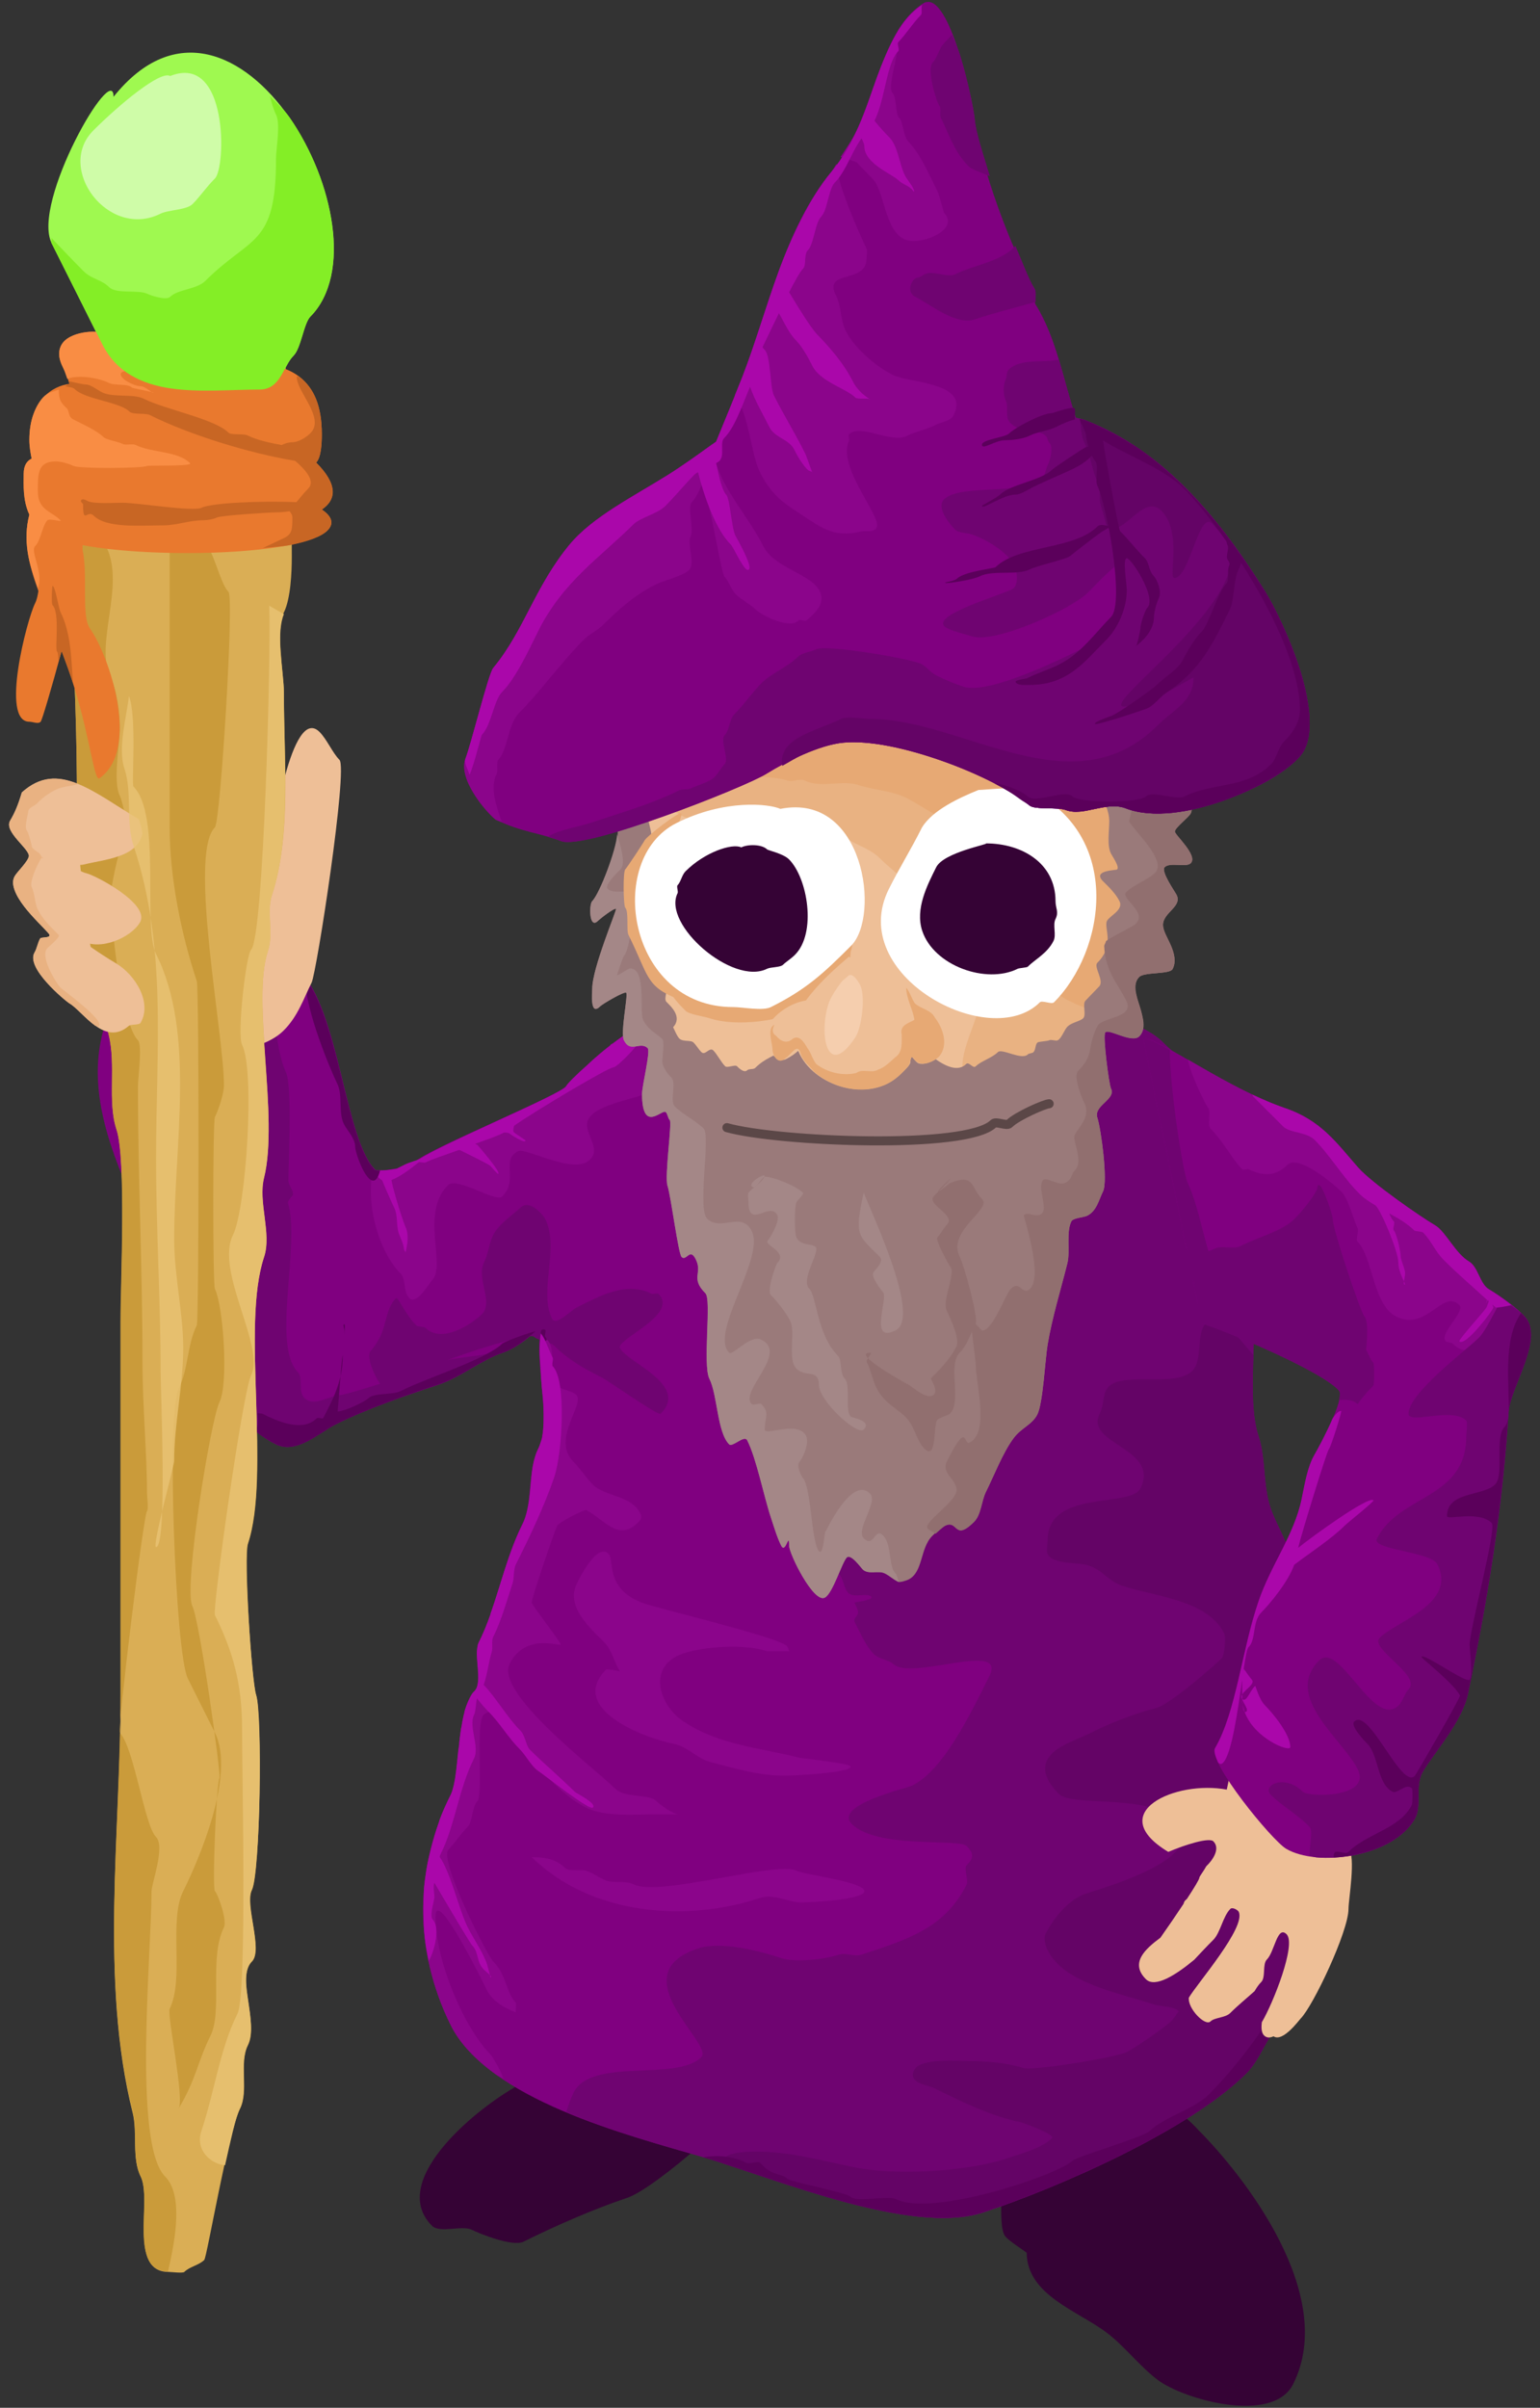 <?xml version="1.0" encoding="UTF-8" standalone="no"?>
<!-- Created with Inkscape (http://www.inkscape.org/) -->

<svg
   xmlns:dc="http://purl.org/dc/elements/1.1/"
   xmlns:cc="http://creativecommons.org/ns#"
   xmlns:rdf="http://www.w3.org/1999/02/22-rdf-syntax-ns#"
   xmlns:svg="http://www.w3.org/2000/svg"
   xmlns="http://www.w3.org/2000/svg"
   xmlns:sodipodi="http://sodipodi.sourceforge.net/DTD/sodipodi-0.dtd"
   xmlns:inkscape="http://www.inkscape.org/namespaces/inkscape"
   width="85.073"
   height="132.975"
   id="svg9998"
   version="1.1"
   inkscape:version="0.48.3.1 r9886"
   sodipodi:docname="wizard_purple_front_0.svg"
   inkscape:export-filename="/home/substack/projects/wizard-game/static/wizard_purple_front_0.png"
   inkscape:export-xdpi="91.375755"
   inkscape:export-ydpi="91.375755">
  <rect width="100%" height="100%" fill="#333333" stroke="none"/>
  <defs
     id="defs10000" />
  <sodipodi:namedview
     id="base"
     pagecolor="#ffffff"
     bordercolor="#666666"
     borderopacity="1.0"
     inkscape:pageopacity="0.0"
     inkscape:pageshadow="2"
     inkscape:zoom="1.4"
     inkscape:cx="-29.945031"
     inkscape:cy="46.169907"
     inkscape:document-units="px"
     inkscape:current-layer="layer1"
     showgrid="false"
     fit-margin-top="0"
     fit-margin-left="0"
     fit-margin-bottom="0"
     fit-margin-right="0"
     inkscape:window-width="1364"
     inkscape:window-height="766"
     inkscape:window-x="0"
     inkscape:window-y="0"
     inkscape:window-maximized="0" />
  <g
     inkscape:label="Layer 1"
     inkscape:groupmode="layer"
     id="layer1"
     transform="translate(-203.941,-371.702)">
    <g
       transform="translate(165.563,341.029)"
       id="g5582">
      <path
         inkscape:connector-curvature="0"
         id="path4670"
         d="m 46.934,85.933 c -0.449,0.431 -0.966,-0.116 -2.21,-0.53 -0.498,-0.166 -2.64,-1.568 -2.828,-1.945 -0.168,-0.336 -0.146,-0.791 -0.265,-1.149 -0.161,-0.482 -0.479,-1.046 -0.707,-1.503 -0.143,-0.287 0.007,-1.082 0.088,-1.326 0.101,-0.303 0,-0.829 0,-1.149 0,-1.191 0.62,-1.989 1.591,-2.475 0.449,-0.225 1.051,-0.4 1.591,-0.265 1.475,0.369 3.132,1.495 4.066,2.74 0.611,0.815 0.763,3.987 0.442,4.95 -0.192,0.576 -0.634,0.915 -0.884,1.414 -0.139,0.278 -0.085,0.793 -0.265,0.972 -0.104,0.104 -0.397,0.176 -0.619,0.265 z"
         style="fill:#eebf97;fill-opacity:1;stroke:#ffffff;stroke-width:1px;stroke-linecap:butt;stroke-linejoin:miter;stroke-opacity:0" />
      <path
         inkscape:connector-curvature="0"
         id="path3993"
         d="m 69.713,144.586 c 0.198,-0.148 -0.921,0.351 -2.417,1.099 -2.29,1.145 -7.599,5.367 -5.054,7.911 0.429,0.429 1.667,-0.046 2.198,0.22 0.475,0.237 2.274,0.951 2.857,0.659 1.75,-0.875 3.953,-1.831 5.714,-2.417 1.655,-0.552 6.772,-5.193 7.252,-6.153"
         style="fill:#350335;fill-opacity:1;stroke:#ffffff;stroke-width:0.218px;stroke-linecap:butt;stroke-linejoin:miter;stroke-opacity:0" />
      <path
         inkscape:connector-curvature="0"
         id="path3995"
         d="m 95.093,155.084 c 0.017,2.33 2.8,3.199 4.395,4.395 1.029,0.772 1.824,1.863 2.857,2.637 1.431,1.074 6.349,2.466 7.472,0.22 2.457,-4.914 -2.702,-11.493 -5.274,-14.065 -1.302,-1.459 -4.687,-3.5 -6.306,-1.881 -0.302,0.302 -2.911,0.638 -3.536,1.263 -0.995,0.995 -1.01,2.963 -1.01,4.546 0,0.566 -0.056,1.721 0.253,2.02 0.344,0.334 0.766,0.576 1.149,0.865 z"
         style="fill:#350335;fill-opacity:1;stroke:#ffffff;stroke-width:0.218px;stroke-linecap:butt;stroke-linejoin:miter;stroke-opacity:0" />
      <path
         inkscape:connector-curvature="0"
         id="path3968"
         d="m 53.062,78.019 c -0.615,-0.022 -1.716,0.477 -1.863,0.551 -2.247,1.123 -2.781,2.998 -4.399,4.616 -5.754,5.754 -2.174,11.683 1.543,19.117 1.608,3.217 2.299,6.646 5.269,8.131 1.138,0.569 2.439,-0.666 3.297,-1.095 1.777,-0.888 3.917,-1.602 5.717,-2.203 1.205,-0.402 2.348,-1.365 3.515,-1.754 0.764,-0.255 1.476,-0.841 2.175,-1.482 -0.537,1.766 0.613,5.131 -0.197,6.751 -0.623,1.246 -0.274,2.961 -0.884,4.181 -1.064,2.129 -1.392,4.545 -2.413,6.588 -0.294,0.589 0.254,2.167 -0.218,2.638 -1.041,1.041 -0.767,4.614 -1.319,5.718 -1.998,3.996 -2.092,8.563 0,12.747 2.047,4.094 9.737,6.074 13.842,7.247 3.917,1.119 11.578,4.421 15.602,3.08 4.185,-1.395 11.337,-4.525 14.508,-7.696 0.713,-0.713 1.139,-2.016 1.754,-2.631 1.498,-1.498 0.558,-5.957 1.101,-8.131 0.617,-2.468 0.224,-15.143 -0.442,-17.805 -0.22,-0.879 -0.812,-1.791 -1.095,-2.638 -0.421,-1.264 -0.257,-2.749 -0.659,-3.957 -0.798,-2.393 0.202,-7.092 -0.442,-9.667 -0.859,-3.437 -1.603,-6.738 -2.529,-9.987 -0.803,-0.761 -1.791,-1.587 -2.305,-2.101 -1.116,-1.116 -3.047,-1.286 -3.957,-2.196 -0.935,-0.935 -7.502,-1.319 -9.45,-1.319 -7.437,0 -12.661,0.293 -17.01,3.596 -0.059,0.023 -0.104,0.054 -0.122,0.095 -0.427,0.331 -0.846,0.695 -1.258,1.088 -0.54,0.476 -1.093,1.002 -1.169,1.156 -0.227,0.453 -7.654,3.48 -8.348,4.174 -0.35,0.35 -2.068,0.577 -2.203,0.442 -1.676,-1.676 -1.982,-8.801 -4.174,-10.993 -0.414,-0.414 -0.613,-5.229 -1.536,-6.153 -0.072,-0.072 -0.191,-0.104 -0.333,-0.109 z"
         style="fill:#800080;fill-opacity:1;stroke:#ffffff;stroke-width:0.218px;stroke-linecap:butt;stroke-linejoin:miter;stroke-opacity:0" />
      <path
         inkscape:connector-curvature="0"
         id="path5403"
         d="m 75.656,86.375 c -1.217,0.492 -2.35,1.112 -3.438,1.938 -0.059,0.023 -0.107,0.052 -0.125,0.094 -0.427,0.331 -0.869,0.701 -1.281,1.094 -0.54,0.476 -1.079,1.003 -1.156,1.156 -0.227,0.453 -7.65,3.493 -8.344,4.188 -0.35,0.35 -2.084,0.572 -2.219,0.438 C 59.059,95.246 59.034,95.196 59,95.156 c -0.488,2.208 0.426,4.77 1.5,5.844 0.312,0.312 0.147,1.022 0.5,1.375 0.389,0.389 1.098,-0.848 1.25,-1 0.794,-0.794 -0.673,-3.702 0.875,-5.25 0.496,-0.496 2.639,0.987 3,0.625 0.916,-0.916 -0.109,-2.008 0.875,-2.5 0.468,-0.234 3.47,1.56 4.125,0.25 0.305,-0.61 -0.555,-1.39 -0.25,-2 0.74,-1.479 6.25,-1.068 6.25,-4.125 0,-0.263 -0.068,-0.817 -0.25,-1 -0.324,-0.324 -0.748,-0.732 -1.219,-1 z"
         style="fill:#8b058b;fill-opacity:1;stroke:#ffffff;stroke-width:1px;stroke-linecap:butt;stroke-linejoin:miter;stroke-opacity:0" />
      <path
         inkscape:connector-curvature="0"
         id="path5386"
         d="m 74.438,86.906 c -0.774,0.394 -1.499,0.859 -2.219,1.406 -0.059,0.023 -0.107,0.052 -0.125,0.094 -0.427,0.331 -0.869,0.701 -1.281,1.094 -0.54,0.476 -1.079,1.003 -1.156,1.156 -0.214,0.428 -6.783,3.147 -8.094,4.031 -0.361,0.127 -0.664,0.223 -0.781,0.281 -0.104,0.052 -0.28,0.137 -0.438,0.219 -0.015,0.008 -0.016,0.023 -0.031,0.031 -0.378,0.075 -0.732,0.098 -0.969,0.094 -0.113,-0.002 -0.225,-0.007 -0.25,-0.031 0.035,0.239 0.166,0.441 0.375,0.562 0.013,0.008 0.018,0.024 0.031,0.031 0.074,0.207 0.502,1.192 0.656,1.5 0.208,0.416 0.101,0.961 0.25,1.406 0.084,0.251 0.281,0.606 0.281,0.875 0,0.038 0.114,0.188 0.094,0.188 -0.006,0 0.264,-0.879 0,-1.406 C 60.668,98.211 60.151,96.619 60,95.844 c 0.509,-0.195 1.133,-0.678 1.375,-0.875 0.037,-0.037 0.085,-0.06 0.125,-0.094 0.058,-0.058 0.3,0.038 0.375,0 0.332,-0.166 1.07,-0.416 1.844,-0.688 0.018,0.004 0.049,-0.007 0.062,0 0.28,0.14 1.585,0.773 1.688,0.875 0.012,0.012 0.399,0.476 0.438,0.438 0.127,-0.127 -1.097,-1.535 -1.156,-1.594 -0.01,-0.01 -0.074,-0.037 -0.125,-0.062 0.696,-0.247 1.318,-0.471 1.594,-0.625 0.146,3.9e-4 0.266,0.016 0.312,0.062 0.015,0.015 0.875,0.599 0.875,0.375 0,-0.024 -0.583,-0.395 -0.625,-0.438 -0.085,-0.085 -0.039,-0.239 0,-0.375 1.122,-0.793 5.198,-3.219 5.469,-3.219 0.283,0 2.193,-2.028 2.188,-2.719 z"
         style="fill:#aa07aa;fill-opacity:1;stroke:#ffffff;stroke-width:1px;stroke-linecap:butt;stroke-linejoin:miter;stroke-opacity:0" />
      <path
         inkscape:connector-curvature="0"
         id="path5381"
         d="m 55.25,84.688 c -0.047,1.754 1.478,5.268 1.75,5.812 0.328,0.656 0.058,1.616 0.375,2.25 C 57.543,93.087 58,93.547 58,94 c 0,0.306 0.53,1.875 1,1.875 0.178,0 0.301,-0.261 0.375,-0.562 -0.118,-0.001 -0.256,-0.006 -0.281,-0.031 C 57.507,93.695 57.143,87.233 55.25,84.688 z"
         style="fill:#5b005b;fill-opacity:1;stroke:#ffffff;stroke-width:1px;stroke-linecap:butt;stroke-linejoin:miter;stroke-opacity:0" />
      <path
         inkscape:connector-curvature="0"
         id="path5199"
         d="m 98.156,85.75 c -0.004,0.004 0.004,0.027 0,0.031 -0.61,0.61 -0.394,2.194 -0.719,2.844 -0.743,1.485 -1.652,2.773 -2.469,4.406 -0.13,0.261 -0.608,4.286 -0.531,4.594 0.466,1.866 1.805,5.339 0.531,7.25 -1.235,1.852 -3.227,3.485 -4.219,5.469 -0.384,0.767 -0.863,1.738 -1.438,2.312 -1.086,1.086 -3.782,0.938 -4.594,1.75 -0.295,0.295 0.283,1.246 0.188,1.438 -0.108,0.216 -0.44,1.498 -0.188,1.75 0.265,0.265 0.266,0.797 0.531,1.062 0.273,0.273 1.041,-0.021 1.25,0.188 0.201,0.201 -0.851,0.288 -0.906,0.344 -0.028,0.028 0.188,0.334 0.188,0.531 0,0.218 -0.288,0.33 -0.188,0.531 0.296,0.591 0.64,1.359 1.062,1.781 0.249,0.249 0.872,0.341 1.062,0.531 0.972,0.972 6.322,-1.332 5.312,0.688 -1.086,2.173 -2.538,5.175 -4.25,6.031 -0.295,0.147 -4.387,1.082 -3.344,2.125 1.389,1.389 5.914,0.789 6.344,1.219 0.404,0.404 0.395,0.667 0,1.062 -0.17,0.17 0.112,0.839 0,1.062 -1.225,2.45 -3.342,3.051 -5.812,3.875 -0.371,0.124 -0.879,-0.124 -1.25,0 -0.747,0.249 -2.395,0.452 -3.188,0.188 -1.153,-0.384 -3.323,-0.955 -4.594,-0.531 -4.322,1.441 0.903,5.284 0.188,6 -1.382,1.382 -6.067,-0.022 -7.062,1.969 -0.072,0.145 -0.256,0.59 -0.406,1.062 2.634,1.106 5.469,1.897 7.469,2.469 3.917,1.119 11.569,4.404 15.594,3.062 4.185,-1.395 11.361,-4.517 14.531,-7.688 0.713,-0.713 1.135,-2.01 1.75,-2.625 1.498,-1.498 0.55,-5.951 1.094,-8.125 0.617,-2.468 0.228,-15.151 -0.438,-17.812 -0.22,-0.879 -0.812,-1.81 -1.094,-2.656 -0.421,-1.264 -0.254,-2.73 -0.656,-3.938 -0.798,-2.393 0.206,-7.112 -0.438,-9.688 -0.859,-3.437 -1.606,-6.72 -2.531,-9.969 -0.803,-0.761 -1.799,-1.58 -2.312,-2.094 -1.116,-1.116 -3.059,-1.309 -3.969,-2.219 -0.103,-0.103 -0.275,-0.192 -0.5,-0.281 z"
         style="fill:#6f0471;fill-opacity:1;stroke:#ffffff;stroke-width:1px;stroke-linecap:butt;stroke-linejoin:miter;stroke-opacity:0" />
      <path
         inkscape:connector-curvature="0"
         id="path5376"
         d="m 105.312,103.594 c -0.112,0.012 -0.22,0.064 -0.312,0.156 -0.573,0.573 -0.159,2.034 -0.75,2.625 -0.941,0.941 -3.796,0.046 -4.625,0.875 -0.353,0.353 -0.223,0.945 -0.5,1.5 -0.842,1.685 3.363,1.9 2.25,4.125 -0.545,1.09 -5.125,0.024 -5.125,2.875 0,0.181 -0.079,0.592 0,0.75 0.292,0.584 1.72,0.448 2.25,0.625 0.817,0.272 1.087,0.862 1.875,1.125 1.779,0.593 4.699,0.773 5.625,2.625 0.114,0.228 0.013,1.237 -0.125,1.375 -0.423,0.423 -2.886,2.565 -3.625,2.75 -1.151,0.288 -2.512,0.819 -3.625,1.375 -0.45,0.225 -0.922,0.398 -1.375,0.625 -1.384,0.692 -1.499,1.626 -0.375,2.75 0.79,0.79 5.728,-0.169 6.75,1.875 0.913,1.826 -4.087,3.237 -5.25,3.625 -1.012,0.337 -1.835,1.421 -2.25,2.25 -0.121,0.242 0.034,0.693 0.125,0.875 0.917,1.834 3.898,2.341 5.875,3 0.415,0.138 1.062,0.062 1.375,0.375 8.5e-4,8.5e-4 -0.353,0.478 -0.375,0.5 -0.388,0.388 -2.057,1.529 -2.5,1.75 -0.597,0.298 -5.189,1.062 -5.75,0.875 C 94.076,144.609 92.886,144.5 92,144.5 c -0.646,0 -2.779,-0.193 -3.125,0.5 -0.365,0.73 0.778,0.826 1.125,1 1.37,0.685 3.143,1.554 4.75,1.875 0.173,0.035 1.935,0.69 1.75,0.875 -0.554,0.554 -1.696,0.857 -2.5,1.125 -2.154,0.718 -6.062,0.963 -8.375,0.5 -1.873,-0.374 -3.552,-0.875 -5.5,-0.875 -0.92,0 -1.875,0.108 -1.812,0.656 4.125,1.328 10.75,3.906 14.406,2.688 4.185,-1.395 11.361,-4.517 14.531,-7.688 0.713,-0.713 1.135,-2.01 1.75,-2.625 1.498,-1.498 0.55,-5.951 1.094,-8.125 0.617,-2.468 0.228,-15.151 -0.438,-17.812 -0.22,-0.879 -0.812,-1.81 -1.094,-2.656 -0.421,-1.264 -0.254,-2.73 -0.656,-3.938 -0.378,-1.134 -0.344,-2.802 -0.281,-4.5 -0.04,-0.042 -0.085,-0.085 -0.125,-0.125 -0.223,-0.223 -1.402,-1.868 -2.188,-1.781 z"
         style="fill:#640466;fill-opacity:1;stroke:#ffffff;stroke-width:1px;stroke-linecap:butt;stroke-linejoin:miter;stroke-opacity:0" />
      <path
         inkscape:connector-curvature="0"
         id="path5371"
         d="m 109.844,140.156 c -0.262,0.268 -0.558,0.523 -0.719,0.844 -0.92,1.841 -2.606,3.981 -4,5.375 -0.764,0.764 -2.483,1.233 -3.25,2 -0.316,0.316 -4.034,1.409 -4.25,1.625 -0.786,0.786 -7.747,3.127 -9.75,2.125 -0.419,-0.21 -2.194,0.181 -2.5,-0.125 -0.248,-0.248 -3.332,-0.832 -3.5,-1 -0.223,-0.223 -0.571,-0.223 -0.875,-0.375 -0.318,-0.159 -0.441,-0.316 -0.625,-0.5 -0.12,-0.12 -0.592,0.079 -0.75,0 -0.782,-0.391 -1.607,-0.444 -2.406,-0.312 3.942,1.142 11.505,4.363 15.5,3.031 4.185,-1.395 11.361,-4.517 14.531,-7.688 0.713,-0.713 1.135,-2.01 1.75,-2.625 0.512,-0.512 0.746,-1.38 0.844,-2.375 z"
         style="fill:#5b005b;fill-opacity:1;stroke:#ffffff;stroke-width:1px;stroke-linecap:butt;stroke-linejoin:miter;stroke-opacity:0" />
      <path
         inkscape:connector-curvature="0"
         id="path5105"
         d="m 52.469,86.562 c -0.09,0.014 -0.193,0.049 -0.281,0.094 -1.174,0.587 -1.725,4.26 -2.469,5.5 0.117,1.099 0.382,2.178 0.719,3.188 0.086,0.259 0.177,0.588 0.281,0.906 -0.194,0.282 -0.39,0.577 -0.656,0.844 -0.287,0.287 -0.208,1.531 -0.344,1.938 -0.62,1.86 -0.61,3.857 -0.219,5.812 0.004,0.02 -0.004,0.042 0,0.062 0.984,2.32 1.954,4.446 4.125,5.531 1.138,0.569 2.423,-0.665 3.281,-1.094 1.777,-0.888 3.918,-1.618 5.719,-2.219 1.205,-0.402 2.364,-1.361 3.531,-1.75 0.508,-0.169 0.97,-0.522 1.438,-0.906 0.006,-0.005 0.025,0.005 0.031,0 0.127,-0.009 0.218,-5.2e-4 0.25,0.031 0.203,0.203 0.901,0.276 1.125,0.5 0.746,0.746 1.607,1.241 2.625,1.75 0.385,0.193 3.114,2.136 3.25,2 1.596,-1.596 -1.853,-2.831 -2.25,-3.625 -0.238,-0.476 3.28,-1.845 2.125,-3 -0.058,-0.058 -0.299,0.038 -0.375,0 -1.401,-0.7 -2.856,0.116 -4.125,0.75 -0.365,0.183 -1.161,1.054 -1.375,0.625 -0.757,-1.513 0.431,-3.888 -0.375,-5.5 -0.114,-0.227 -0.871,-1.129 -1.375,-0.625 -0.285,0.285 -1.193,0.885 -1.5,1.5 -0.232,0.464 -0.267,1.033 -0.5,1.5 -0.465,0.931 0.545,2.205 -0.125,2.875 -0.502,0.502 -2.199,1.676 -3.125,0.75 -0.063,-0.063 -0.418,-0.043 -0.5,-0.125 -0.622,-0.622 -1.01,-1.615 -1.125,-1.5 -0.544,0.544 -0.521,1.418 -0.875,2.125 -0.152,0.304 -0.32,0.57 -0.5,0.75 -0.324,0.324 0.229,1.477 0.5,1.844 -1.056,0.338 -2.036,0.625 -2.219,0.625 -0.533,0 -1.427,0.698 -1.969,0.156 -0.353,-0.353 -0.063,-1.125 -0.344,-1.406 -1.487,-1.487 0.156,-7.059 -0.562,-9.375 -0.003,-0.01 0.003,-0.022 0,-0.031 0.055,-0.122 0.13,-0.224 0.219,-0.312 0.212,-0.212 -0.188,-0.575 -0.188,-0.875 0,-1.164 0.231,-5.256 -0.156,-6.031 C 53.867,89.265 53.625,87.869 53.625,87.375 c 0,-0.326 -0.409,-0.765 -0.906,-0.812 -0.083,-0.008 -0.16,-0.014 -0.25,0 z m 14.438,18.031 c -0.476,0.234 -0.967,0.498 -1.094,0.625 -0.334,0.334 -1.769,0.353 -2.688,0.562 0.498,-0.203 2.497,-0.886 3.781,-1.188 z"
         style="fill:#6f0471;fill-opacity:1;stroke:#ffffff;stroke-width:1px;stroke-linecap:butt;stroke-linejoin:miter;stroke-opacity:0" />
      <path
         inkscape:connector-curvature="0"
         id="path3947"
         d="m 84.12,92.897 c 0.535,2.934 0.311,6.017 0.311,9.013 0,2.656 1.613,6.963 4.973,5.283 0.559,-0.28 1.491,0.127 1.865,-0.622 0.849,-1.697 -0.311,-8.132 -0.311,-10.256 0,-0.395 0.252,-2.235 0,-2.486 -0.348,-0.348 -1.717,0.229 -2.176,0 -1.053,-0.526 -1.433,-0.717 -2.486,-1.243 -0.655,-0.328 -1.457,0.167 -2.175,0.311 z"
         style="fill:#eebf97;fill-opacity:1;stroke:#000000;stroke-width:0.218px;stroke-linecap:butt;stroke-linejoin:miter;stroke-opacity:1" />
      <path
         inkscape:connector-curvature="0"
         id="path3106"
         d="m 80.964,62.312 c -7.892,0.772 -9.205,20.466 -3.909,28.409 0.342,0.514 0.79,1.482 1.303,1.824 1.408,0.939 2.614,1.566 4.17,2.085 2.053,0.684 4.52,2.663 7.037,1.824 1.509,-0.503 2.962,-1.09 4.431,-1.824 3.985,-1.992 5.369,-12.302 7.037,-15.638 0.868,-1.735 -0.164,-12.316 -1.043,-14.074 -1.637,-3.275 -9.686,-3.909 -13.292,-3.909 -0.554,0 -8.065,1.769 -4.431,1.043"
         style="fill:#eebf97;fill-opacity:1;stroke:#ffffff;stroke-width:0.258px;stroke-linecap:butt;stroke-linejoin:miter;stroke-opacity:0" />
      <path
         inkscape:connector-curvature="0"
         id="path4360"
         d="m 101.031,71.125 c -2.201,-3.382 -7.966,-5.712 -11.562,-5.312 -0.858,0.095 -1.536,0.709 -2.312,1 -1.923,0.721 -3.758,1.695 -5,2.938 C 80.671,69.82 75,72.99 75,74.562 75,75.302 76.354,76 76.969,76 c 0.672,0 1.736,0.101 2.312,-0.188 0.222,-0.111 0.814,9.6e-4 1,0.094 0.429,0.214 1.165,-0.214 1.594,0 0.296,0.148 1.452,0.233 1.594,0.375 0.244,0.244 0.889,0.257 1.25,0.438 0.353,0.177 0.581,0.368 0.906,0.531 0.372,0.186 0.954,0.423 1.344,0.812 0.462,0.462 1.107,0.951 1.594,1.438 0.192,0.192 0.64,0.265 0.906,0.531 0.639,0.639 1.33,2.924 1.688,3.281 0.203,0.203 1.264,1.279 1.344,1.438 0.86,1.72 -3.117,6 0.812,6 l 2.219,0 c 0.483,0 1.006,0.009 1.469,-0.094 0.49,-1.061 0.984,-2.138 1.375,-3.344 1.053,-3.243 1.822,-6.645 2.656,-8.312 0.217,-0.434 0.301,-1.424 0.312,-2.688 0.012,-1.263 -0.058,-2.803 -0.188,-4.344 -0.031,-0.367 -0.088,-0.48 -0.125,-0.844 z"
         style="fill:#e9b282;fill-opacity:1;stroke:#ffffff;stroke-width:1px;stroke-linecap:butt;stroke-linejoin:miter;stroke-opacity:0" />
      <path
         inkscape:connector-curvature="0"
         id="path4373"
         d="m 85.188,67.969 c -1.969,-0.023 -4.293,0.631 -6.094,1.531 -0.194,0.097 -0.859,1.484 -0.875,1.5 -0.212,0.212 -0.264,0.909 -0.094,1.25 0.119,0.237 0.034,0.659 0.188,0.812 0.694,0.694 2.473,0.356 3.562,0.719 0.279,0.093 0.708,-0.13 0.969,0 0.902,0.451 2.026,-0.064 2.969,0.25 0.847,0.282 1.813,0.297 2.656,0.719 0.684,0.342 1.412,0.908 2.156,1.156 0.355,0.118 0.986,0.455 1.25,0.719 0.338,0.337 0.331,0.661 0.531,1.062 0.258,0.516 0.996,1.902 1.25,2.156 0.149,0.149 0.179,0.702 0.281,0.906 0.067,0.135 0.296,0.202 0.344,0.344 0.273,0.82 0.775,1.3 1.156,2.062 0.249,0.498 0.265,1.155 0.531,1.688 0.309,0.618 2.744,1.925 3.406,1.594 0.147,-0.073 0.311,-0.115 0.469,-0.188 -0.453,-1.105 0.974,-2.755 1.5,-3.281 0.57,-0.57 0.375,-1.655 0.625,-2.406 0.158,-0.474 0.06,-1.601 -0.094,-2.062 -0.03,-0.089 -0.086,-1.289 -0.125,-2.469 -0.365,-0.739 -0.756,-1.538 -1.312,-2.094 -0.281,-0.281 -0.334,-0.827 -0.531,-1.156 -0.94,-1.567 -2.444,-2.7 -4.188,-3.281 -1.471,-0.49 -2.099,-0.684 -3.656,-0.906 -2.443,-0.349 -4.72,0.237 -6.875,-0.625 z"
         style="fill:#e7a974;fill-opacity:1;stroke:#ffffff;stroke-width:1px;stroke-linecap:butt;stroke-linejoin:miter;stroke-opacity:0" />
      <path
         inkscape:connector-curvature="0"
         id="path3949"
         d="m 103.781,71.438 c -0.793,-0.04 -2.036,0.312 -2.594,0.312 -0.135,0 -0.708,-0.261 -0.875,-0.094 -0.337,0.337 -1.875,0.445 -1.875,0.969 0,1 1.219,2.238 1.219,3.406 0,0.54 -0.134,1.325 0.094,1.781 0.079,0.157 0.488,0.731 0.344,0.875 -0.059,0.059 -1.401,0.037 -0.781,0.656 0.285,0.285 0.689,0.66 0.906,1.094 0.246,0.492 -0.547,0.813 -0.688,1.094 -0.19,0.381 0.461,1.321 -0.531,2.312 -0.23,0.23 0.406,1.001 0.094,1.312 l -0.75,0.781 c -0.183,0.183 0.058,0.786 -0.125,0.969 -0.181,0.181 -0.629,0.222 -0.875,0.469 -0.165,0.165 -0.327,0.648 -0.531,0.75 -0.117,0.059 -0.352,-0.059 -0.469,0 -0.102,0.051 -0.604,0.072 -0.656,0.125 -0.128,0.128 -0.091,0.403 -0.219,0.531 -0.073,0.073 -0.239,0.052 -0.312,0.125 -0.342,0.342 -1.427,-0.354 -1.656,-0.125 -0.319,0.319 -0.934,0.496 -1.219,0.781 -0.155,0.155 -0.377,-0.28 -0.531,-0.125 -0.894,0.894 -2.792,-1.229 -3.406,-1.844 -0.092,-0.092 -0.214,0.331 -0.438,0.219 -0.272,-0.136 -0.469,-0.281 -0.781,-0.438 -0.295,-0.147 -0.648,0.207 -0.875,0.094 -0.202,-0.101 -0.017,-0.243 -0.219,-0.344 -0.572,-0.286 -2.092,0.904 -2.312,1.125 -0.079,0.079 -1.534,0.205 -1.75,0.312 -0.792,0.396 -1.346,0.565 -1.875,1.094 -0.092,0.092 -0.346,0.033 -0.438,0.125 -0.185,0.185 -0.528,-0.184 -0.562,-0.219 -0.11,-0.11 -0.546,0.11 -0.656,0 -0.232,-0.232 -0.436,-0.654 -0.656,-0.875 -0.208,-0.208 -0.448,0.302 -0.656,0.094 -0.165,-0.165 -0.273,-0.366 -0.438,-0.531 -0.153,-0.153 -0.586,-0.023 -0.781,-0.219 -0.128,-0.128 -0.222,-0.377 -0.344,-0.625 0.516,-0.564 -0.101,-1.133 -0.375,-1.406 -0.179,-0.179 0.179,-0.884 0,-1.062 -0.375,-0.375 -0.536,-0.872 -0.688,-1.344 0.881,-0.963 0.028,-1.006 -0.438,-1.938 -0.11,-0.22 0.372,-0.372 0.438,-0.438 0.196,-0.196 0.16,-0.503 0.312,-0.656 0.026,-0.026 -0.25,-0.562 -0.312,-0.688 -0.255,-0.511 0.261,-0.96 0.438,-1.312 0.371,-0.742 -0.534,-0.628 -0.781,-0.875 -0.132,-0.132 0.219,-0.597 0.219,-0.656 0,-0.607 -0.219,-0.862 -0.219,-1.531 0,-0.395 -0.199,-0.23 -0.531,-0.562 -0.12,-0.12 -0.656,0.272 -0.656,0 -0.403,0.513 -0.469,1.111 -0.469,1.75 0,0.749 -0.982,3.325 -1.406,3.75 -0.193,0.193 -0.168,1.575 0.312,1.094 0.095,-0.095 0.912,-0.745 1,-0.656 0.046,0.046 -1.312,3.23 -1.312,4.406 0,0.24 -0.12,1.526 0.438,0.969 0.131,-0.131 1.343,-0.845 1.438,-0.75 0.119,0.119 -0.333,2.209 -0.125,2.625 0.363,0.727 0.899,0.024 1.312,0.438 0.169,0.169 -0.312,2.06 -0.312,2.531 0,2.221 1.11,0.798 1.312,1 0.11,0.11 0.109,0.328 0.219,0.438 0.139,0.139 -0.296,3.112 -0.125,3.625 0.192,0.577 0.592,3.748 0.781,3.938 0.254,0.254 0.448,-0.542 0.781,0.125 0.394,0.788 -0.307,1.037 0.531,1.875 0.363,0.363 -0.153,3.976 0.219,4.719 0.456,0.912 0.429,2.96 1.094,3.625 0.183,0.183 0.836,-0.547 1,-0.219 0.516,1.031 0.906,3.063 1.312,4.281 0.17,0.51 0.329,1.065 0.562,1.531 0.247,0.495 0.438,-0.844 0.438,0 0,0.451 1.348,3.186 1.969,2.875 0.441,-0.22 0.951,-1.951 1.219,-2.219 0.224,-0.224 0.79,0.572 0.875,0.656 0.308,0.308 0.866,0.043 1.219,0.219 0.306,0.153 0.421,0.304 0.75,0.469 0.098,0.049 0.477,-0.082 0.562,-0.125 0.82,-0.41 0.629,-1.723 1.312,-2.406 1.63,-1.63 0.942,0.59 2.312,-0.781 0.398,-0.398 0.405,-1.153 0.656,-1.656 0.442,-0.885 0.934,-2.172 1.531,-2.969 0.434,-0.579 1.024,-0.736 1.312,-1.312 0.308,-0.617 0.428,-3.037 0.562,-3.844 0.25,-1.499 0.734,-3.06 1.094,-4.5 0.162,-0.648 -0.078,-1.719 0.219,-2.312 0.097,-0.193 0.682,-0.216 0.875,-0.312 0.527,-0.263 0.642,-0.878 0.875,-1.344 0.281,-0.561 -0.117,-3.477 -0.312,-4.062 -0.23,-0.689 1.053,-1.019 0.75,-1.625 -0.106,-0.211 -0.467,-2.94 -0.312,-3.094 0.219,-0.219 1.477,0.617 1.875,0.219 0.801,-0.801 -0.749,-2.532 0,-3.281 0.283,-0.283 1.691,-0.132 1.844,-0.438 0.418,-0.837 -0.531,-1.81 -0.531,-2.438 0,-0.686 1.073,-1.01 0.75,-1.656 -0.098,-0.196 -0.886,-1.302 -0.656,-1.531 0.29,-0.29 1.184,0.035 1.438,-0.219 0.417,-0.417 -0.875,-1.546 -0.875,-1.75 0,-0.208 0.766,-0.782 0.875,-1 0.248,-0.497 -0.492,-1.352 -0.312,-1.531 0.094,-0.094 0.358,-0.059 0.438,-0.219 0.163,-0.326 0.371,-1.91 0.094,-2.188 -0.127,-0.127 -0.329,-0.205 -0.594,-0.219 z m -30.812,3.5 0.469,-0.156 c -0.215,0.022 -0.469,-0.017 -0.469,0.156 z"
         style="fill:#9a7a7a;fill-opacity:1;stroke:#ffffff;stroke-width:0.218px;stroke-linecap:butt;stroke-linejoin:miter;stroke-opacity:0" />
      <path
         inkscape:connector-curvature="0"
         id="path4506"
         d="m 90.062,115.375 c 0.274,-0.243 0.51,-0.467 0.656,-0.5 0.186,-0.043 0.305,0.035 0.406,0.125 0.102,0.09 0.19,0.198 0.344,0.188 0.154,-0.01 0.376,-0.126 0.719,-0.469 0.398,-0.398 0.405,-1.153 0.656,-1.656 0.442,-0.885 0.934,-2.172 1.531,-2.969 0.434,-0.579 1.024,-0.736 1.312,-1.312 0.308,-0.617 0.428,-3.037 0.562,-3.844 0.25,-1.499 0.734,-3.06 1.094,-4.5 0.162,-0.648 -0.078,-1.719 0.219,-2.312 0.097,-0.193 0.682,-0.216 0.875,-0.312 0.527,-0.263 0.642,-0.878 0.875,-1.344 0.281,-0.561 -0.117,-3.477 -0.312,-4.062 -0.115,-0.345 0.152,-0.599 0.406,-0.844 0.254,-0.244 0.495,-0.478 0.344,-0.781 -0.106,-0.211 -0.467,-2.94 -0.312,-3.094 0.11,-0.11 0.483,0.056 0.875,0.188 0.392,0.132 0.801,0.23 1,0.031 0.2,-0.2 0.24,-0.463 0.219,-0.75 -0.021,-0.287 -0.091,-0.593 -0.188,-0.906 -0.097,-0.313 -0.223,-0.626 -0.25,-0.906 -0.027,-0.28 0.032,-0.532 0.219,-0.719 0.283,-0.283 1.691,-0.132 1.844,-0.438 0.209,-0.418 0.091,-0.886 -0.094,-1.312 -0.185,-0.426 -0.438,-0.811 -0.438,-1.125 0,-0.343 0.272,-0.596 0.5,-0.844 0.228,-0.247 0.412,-0.489 0.25,-0.812 -0.098,-0.196 -0.886,-1.302 -0.656,-1.531 0.29,-0.29 1.184,0.035 1.438,-0.219 0.209,-0.209 -0.01,-0.609 -0.281,-0.969 -0.271,-0.36 -0.594,-0.679 -0.594,-0.781 0,-0.208 0.766,-0.782 0.875,-1 0.124,-0.248 0.007,-0.577 -0.125,-0.875 -0.132,-0.298 -0.277,-0.566 -0.188,-0.656 0.094,-0.094 0.358,-0.059 0.438,-0.219 0.163,-0.326 0.371,-1.91 0.094,-2.188 -0.127,-0.127 -0.329,-0.205 -0.594,-0.219 -0.631,-0.032 -1.434,0.16 -2.062,0.25 -0.339,1.69 -0.97,4.34 -0.969,4.344 0.252,0.505 2.114,2.167 1.438,2.844 -0.357,0.357 -1.209,0.677 -1.594,1.062 -0.348,0.348 1.188,1.093 0.531,1.75 -0.18,0.18 -1.454,0.764 -1.656,0.969 -0.003,0.077 -0.079,0.169 -0.094,0.25 0.058,1.408 0.72,2.035 1.219,3.031 0.484,0.967 -1.336,0.891 -1.594,1.406 -0.61,1.219 -0.141,1.547 -1.062,2.469 -0.299,0.299 0.224,1.542 0.344,1.781 0.369,0.739 -0.32,1.328 -0.531,1.75 -0.164,0.327 0.522,1.447 0,1.969 -0.222,0.222 -0.123,0.483 -0.531,0.688 -0.354,0.177 -1.024,-0.351 -1.219,-0.156 -0.319,0.319 0.18,1.39 0,1.75 -0.224,0.448 -0.819,-0.056 -1.062,0.188 -0.047,0.047 1.088,3.318 0.344,4.062 -0.426,0.426 -0.552,-0.511 -1.062,0 -0.316,0.316 -0.984,2.312 -1.594,2.312 -0.004,0 -0.494,-0.525 -0.625,-0.656 0.05,0.726 0.281,2.376 0.281,2.594 0,0.939 0.767,3.695 -0.344,4.25 -0.346,0.173 -0.088,-1.293 -1.25,1.031 -0.337,0.674 0.531,0.971 0.531,1.594 0,0.64 -1.911,1.808 -1.594,2.125 0.1,0.1 0.311,0.183 0.438,0.281 z"
         style="fill:#916f6f;fill-opacity:1;stroke:#ffffff;stroke-width:1px;stroke-linecap:butt;stroke-linejoin:miter;stroke-opacity:0" />
      <path
         inkscape:connector-curvature="0"
         id="path4466"
         d="m 72.469,76.75 c -0.033,0.797 -0.958,3.27 -1.375,3.688 -0.096,0.096 -0.136,0.503 -0.094,0.812 0.021,0.155 0.058,0.279 0.125,0.344 0.067,0.065 0.161,0.058 0.281,-0.062 0.095,-0.095 0.912,-0.745 1,-0.656 0.023,0.023 -0.291,0.832 -0.625,1.781 -0.334,0.949 -0.688,2.037 -0.688,2.625 0,0.12 -0.04,0.499 0,0.781 0.02,0.141 0.058,0.267 0.125,0.312 0.067,0.046 0.173,0.014 0.312,-0.125 0.131,-0.131 1.343,-0.845 1.438,-0.75 0.119,0.119 -0.333,2.209 -0.125,2.625 0.182,0.363 0.394,0.377 0.625,0.344 0.231,-0.033 0.481,-0.113 0.688,0.094 0.169,0.169 -0.312,2.06 -0.312,2.531 0,0.555 0.08,0.88 0.188,1.062 0.107,0.182 0.255,0.214 0.406,0.188 0.303,-0.053 0.618,-0.351 0.719,-0.25 0.11,0.11 0.109,0.328 0.219,0.438 0.139,0.139 -0.296,3.112 -0.125,3.625 0.192,0.577 0.592,3.748 0.781,3.938 0.127,0.127 0.253,-0.01 0.375,-0.094 0.122,-0.084 0.239,-0.115 0.406,0.219 0.197,0.394 0.115,0.641 0.094,0.906 -0.021,0.265 0.018,0.55 0.438,0.969 0.181,0.181 0.131,1.177 0.094,2.219 -0.037,1.041 -0.061,2.128 0.125,2.5 0.228,0.456 0.335,1.197 0.469,1.906 0.133,0.709 0.292,1.386 0.625,1.719 0.092,0.092 0.293,-0.038 0.5,-0.156 0.207,-0.119 0.418,-0.227 0.5,-0.062 0.516,1.031 0.906,3.063 1.312,4.281 0.17,0.51 0.329,1.065 0.562,1.531 0.124,0.247 0.234,0.042 0.312,-0.125 0.079,-0.167 0.125,-0.297 0.125,0.125 0,0.225 0.335,1.018 0.75,1.719 0.415,0.701 0.908,1.312 1.219,1.156 0.441,-0.22 0.951,-1.951 1.219,-2.219 0.224,-0.224 0.79,0.572 0.875,0.656 0.308,0.308 0.866,0.043 1.219,0.219 0.306,0.153 0.421,0.304 0.75,0.469 0.005,0.003 0.025,-0.002 0.031,0 -0.064,-0.163 -0.101,-0.383 -0.188,-0.469 -0.403,-0.403 -0.173,-1.579 -0.688,-2.094 -0.465,-0.465 -0.496,0.723 -1.062,0.156 -0.477,-0.477 0.821,-1.992 0.344,-2.469 -1.008,-1.008 -2.42,2.076 -2.469,2.125 -0.05,0.05 -0.105,1.302 -0.344,1.062 -0.43,-0.43 -0.425,-3.581 -0.906,-4.062 -0.044,-0.044 -0.392,-0.671 -0.156,-0.906 0.14,-0.14 0.549,-0.996 0.344,-1.406 -0.433,-0.865 -2.281,0.017 -2.281,-0.344 0,-0.706 0.289,-0.93 -0.188,-1.406 -0.088,-0.088 -0.443,0.088 -0.531,0 -0.712,-0.712 2.046,-2.805 0.531,-3.562 -0.612,-0.306 -1.589,0.911 -1.781,0.719 -1.106,-1.106 1.996,-5.228 1.25,-6.719 -0.558,-1.115 -1.726,0.055 -2.469,-0.688 C 76.893,97.424 77.645,93.395 77.25,93 c -0.43,-0.43 -1.18,-0.805 -1.594,-1.219 -0.295,-0.295 0.107,-1.299 -0.188,-1.594 -0.178,-0.178 -0.5,-0.554 -0.5,-0.906 0,-0.196 0.125,-1.094 0,-1.219 -0.352,-0.352 -0.775,-0.487 -1.062,-1.062 -0.224,-0.448 0.204,-2.844 -0.719,-2.844 -0.118,0 -0.601,0.375 -0.719,0.375 -0.02,0 0.324,-1.011 0.375,-1.062 0.342,-0.342 0.531,-2.509 0.531,-3 0,-0.957 -1.006,-0.288 -1.438,-0.719 -0.193,-0.193 0.645,-0.989 0.719,-1.062 0.284,-0.284 0.057,-1.157 -0.188,-1.938 z"
         style="fill:#a48787;fill-opacity:1;stroke:#ffffff;stroke-width:1px;stroke-linecap:butt;stroke-linejoin:miter;stroke-opacity:0" />
      <path
         inkscape:connector-curvature="0"
         id="path4337"
         d="m 75.67,84.443 c -0.257,0.09 -0.588,0.432 -0.402,0.804 0.238,0.476 0.612,0.88 0.982,1.25 0.202,0.202 1,0.304 1.295,0.402 1.539,0.513 3.985,0.15 5.357,-0.536 0.513,-0.256 0.945,-0.632 1.339,-1.027 0.478,-0.478 0.695,-1.186 1.027,-1.518 0.135,-0.135 0.046,-0.494 0.134,-0.67 0.032,-0.064 0.166,-0.982 0.089,-0.982 -0.145,0 -0.437,0.477 -0.536,0.625 -0.228,0.343 -0.69,0.596 -1.027,0.848 -0.226,0.169 -0.522,0.259 -0.759,0.402 -0.571,0.343 -1.009,0.903 -1.652,1.161 -0.508,0.203 -1.004,0.21 -1.518,0.312 -0.142,0.028 -0.306,-0.035 -0.446,0 -0.938,0.235 -2.318,0.158 -3.17,-0.268 -0.296,-0.148 -0.523,-0.485 -0.714,-0.804 z"
         style="fill:#e7a974;fill-opacity:1;stroke:#ffffff;stroke-width:1px;stroke-linecap:butt;stroke-linejoin:miter;stroke-opacity:0" />
      <path
         inkscape:connector-curvature="0"
         id="path4560"
         d="m 75.837,85.845 c -1.802,-0.698 -1.607,-1.269 -2.74,-3.536 -0.128,-0.255 0.028,-1.298 -0.177,-1.503 -0.105,-0.105 -0.135,-1.987 0,-2.121 0.098,-0.098 0.976,-1.423 1.061,-1.591 0.117,-0.235 1.912,-1.623 2.033,-1.503 0.068,0.068 -0.213,0.743 -0.265,0.795 -0.427,0.427 -0.719,0.895 -1.149,1.326 -0.133,0.133 -0.068,0.578 -0.177,0.795 -0.13,0.259 0.13,0.713 0,0.972 -0.256,0.513 0.236,4.214 0.53,4.508 0.383,0.383 0.62,1.197 0.884,1.856 z"
         style="fill:#e7a974;fill-opacity:1;stroke:#ffffff;stroke-width:1px;stroke-linecap:butt;stroke-linejoin:miter;stroke-opacity:0" />
      <path
         inkscape:connector-curvature="0"
         id="path3134"
         d="m 81.485,75.344 c -0.617,-0.28 -3.061,-0.554 -5.734,0.782 -3.976,1.988 -2.691,10.165 3.128,10.165 0.54,0 1.63,0.228 2.085,0 1.974,-0.987 2.925,-1.882 4.431,-3.388 1.633,-1.633 0.723,-8.485 -3.909,-7.558 z"
         style="fill:#ffffff;stroke:none" />
      <path
         sodipodi:nodetypes="ccssssc"
         inkscape:connector-curvature="0"
         id="path3138"
         d="m 92.431,74.301 c -1.026,0.416 -2.545,1.104 -3.128,2.085 -0.605,1.21 -1.227,2.193 -1.824,3.388 -2.38,4.76 5.575,9.02 8.34,6.255 0.13,-0.13 0.652,0.13 0.782,0 2.819,-2.819 3.857,-9.148 -1.303,-11.728 -0.47,-0.235 -2.545,0 -2.867,0 z"
         style="fill:#ffffff;stroke:none" />
      <path
         inkscape:connector-curvature="0"
         id="path3026"
         d="m 89.656,30.781 c -0.086,9.45e-4 -0.163,0.008 -0.25,0.062 -2.606,1.624 -2.574,6.27 -5.094,9.312 -2.606,3.147 -3.494,7.64 -4.906,11.281 -0.404,1.042 -0.95,2.362 -1.469,3.625 -0.896,0.639 -1.775,1.287 -2.719,1.875 -1.832,1.142 -4.075,2.243 -5.375,3.812 -1.861,2.247 -2.451,4.678 -4.219,6.812 -0.268,0.324 -1.213,4.18 -1.531,5 -0.423,1.091 1.015,2.829 1.656,3.375 1.495,0.716 2.455,0.734 3.625,1.188 1.296,0.502 10.113,-2.952 11.344,-3.719 1.101,-0.687 2.889,-1.591 4.25,-1.719 2.838,-0.267 8.258,1.793 10.281,3.469 0.304,0.252 1.565,0.081 2,0.25 0.969,0.376 2.274,-0.496 3.312,-0.094 2.949,1.143 8.369,-1.352 9.656,-2.906 1.588,-1.918 -0.952,-7.463 -1.969,-9.094 -2.417,-3.879 -5.502,-7.717 -9.938,-9.438 -0.157,-0.061 -0.33,-0.089 -0.5,-0.125 -0.705,-2.098 -1.062,-4.394 -2.219,-6.25 -0.139,-0.222 0.076,-0.653 -0.062,-0.875 -1.216,-1.95 -3.087,-7.004 -3.312,-9.406 -0.079,-0.836 -1.272,-6.452 -2.562,-6.438 z"
         style="fill:#800080;fill-opacity:1;stroke:#ffffff;stroke-width:0.218px;stroke-linecap:butt;stroke-linejoin:miter;stroke-opacity:0" />
      <path
         inkscape:connector-curvature="0"
         id="path3177"
         d="m 78.534,92.949 c 2.746,0.776 13.264,1.24 14.724,-0.22 0.147,-0.146 0.733,0.147 0.879,0 0.427,-0.427 1.972,-1.099 2.198,-1.099"
         style="fill:none;stroke:#5b4747;stroke-width:0.5;stroke-linecap:round;stroke-linejoin:round;stroke-miterlimit:4;stroke-opacity:1;stroke-dasharray:none" />
      <path
         inkscape:connector-curvature="0"
         id="path3951"
         d="m 79.327,77.471 c -0.498,-0.24 -2.019,0.261 -3.077,1.319 -0.203,0.203 -0.263,0.592 -0.44,0.769 -0.07,0.07 0.046,0.348 0,0.44 -0.863,1.727 3.043,5.126 4.945,4.175 0.2,-0.1 0.728,-0.069 0.879,-0.22 0.166,-0.166 0.419,-0.31 0.659,-0.549 1.209,-1.209 0.701,-4.244 -0.33,-5.274 -0.317,-0.317 -1.148,-0.489 -1.209,-0.549 -0.285,-0.285 -1.06,-0.294 -1.428,-0.11 z"
         style="fill:#350335;fill-opacity:1;stroke:none" />
      <path
         inkscape:connector-curvature="0"
         id="path3953"
         d="m 92.842,77.251 c 0.225,0.041 -2.331,0.487 -2.747,1.319 -0.494,0.989 -1.173,2.305 -0.769,3.516 0.643,1.928 3.542,2.954 5.274,2.088 0.079,-0.04 0.503,-0.064 0.549,-0.11 0.417,-0.417 1.082,-0.736 1.428,-1.428 0.168,-0.336 -0.055,-0.879 0.11,-1.209 0.196,-0.393 0,-0.595 0,-0.989 0,-2.089 -1.847,-3.187 -3.846,-3.187 z"
         style="fill:#350335;fill-opacity:1;stroke:none" />
      <path
         inkscape:connector-curvature="0"
         id="path4096"
         d="m 106.344,128.583 -0.197,0.925 c -2.822,-0.538 -6.834,1.27 -3.229,3.44 0.947,-0.408 2.263,-0.81 2.488,-0.585 0.41,0.41 -0.05,1.054 -0.388,1.373 -0.163,0.298 -0.388,0.57 -0.388,0.646 0,0.083 -0.288,0.557 -0.68,1.156 -0.033,0.03 -0.065,0.059 -0.095,0.088 -0.044,0.044 -0.076,0.113 -0.095,0.19 -0.391,0.589 -0.846,1.259 -1.278,1.87 -0.858,0.634 -1.691,1.402 -0.802,2.291 0.503,0.503 1.657,-0.232 2.672,-1.074 0.353,-0.379 0.706,-0.754 1.054,-1.101 0.39,-0.39 0.528,-1.296 0.938,-1.706 0.114,-0.114 0.413,0.059 0.462,0.156 0.424,0.848 -2.292,3.958 -2.753,4.745 -0.075,0.597 0.905,1.603 1.197,1.312 0.222,-0.222 0.82,-0.194 1.088,-0.462 0.418,-0.418 0.915,-0.822 1.346,-1.21 0.11,-0.189 0.229,-0.365 0.367,-0.503 0.259,-0.259 0.054,-0.985 0.313,-1.244 0.426,-0.426 0.574,-1.907 1.088,-1.394 0.551,0.551 -0.75,3.824 -1.366,4.854 -0.042,0.332 -0.018,0.594 0.122,0.734 0.154,0.154 0.339,0.132 0.523,0.048 0.508,0.347 1.412,-0.895 1.496,-0.979 0.688,-0.688 2.645,-4.816 2.645,-6.057 0,-0.512 0.423,-2.901 0,-3.345 -0.17,-0.976 -0.339,-1.755 -0.313,-1.781 0.352,-0.352 0.705,-0.632 1.101,-0.85 -0.224,-0.486 -0.5,-0.929 -0.836,-1.312 l -6.479,-0.224 z"
         style="fill:#eebf97;fill-opacity:1;stroke:#ffffff;stroke-width:0.218px;stroke-linecap:butt;stroke-linejoin:miter;stroke-opacity:0" />
      <path
         inkscape:connector-curvature="0"
         id="path3975"
         d="m 101.531,88.031 3,14.562 c 0.192,0.391 0.283,0.811 0.281,1.188 0.739,0.167 6.528,2.546 7.531,3.688 0.371,0.421 -1.085,3.087 -1.344,3.531 -0.404,0.692 -0.546,1.645 -0.719,2.469 -0.414,1.981 -1.69,3.628 -2.375,5.625 -0.925,2.696 -1.235,6.116 -2.406,8.125 -0.421,0.722 3.133,5.093 3.938,5.562 1.704,0.993 5.836,0.501 7.094,-1.656 0.416,-0.714 -0.01,-1.827 0.438,-2.594 0.597,-1.023 2.173,-2.747 2.5,-4.312 1.085,-5.189 1.902,-10.188 2.25,-15.594 0.085,-1.316 1.975,-4.003 0.906,-5.219 -0.434,-0.493 -1.403,-1.183 -2,-1.531 -0.492,-0.287 -0.602,-1.244 -1.094,-1.531 -0.757,-0.441 -1.291,-1.659 -1.875,-2 -0.818,-0.477 -3.509,-2.345 -4.25,-3.188 -1.198,-1.363 -2.034,-2.596 -4.031,-3.281 -3.378,-1.159 -7.288,-4.09 -7.844,-3.844 z"
         style="fill:#800080;fill-opacity:1;stroke:#ffffff;stroke-width:0.218px;stroke-linecap:butt;stroke-linejoin:miter;stroke-opacity:0" />
      <path
         inkscape:connector-curvature="0"
         id="path5408"
         d="m 104,89.188 c 0.127,0.804 1.031,2.594 1.125,2.688 0.168,0.168 -0.062,0.938 0.125,1.125 0.712,0.712 1.221,1.721 1.75,2.25 0.058,0.058 0.3,-0.038 0.375,0 0.709,0.354 1.427,0.448 2.125,-0.25 0.625,-0.625 2.717,1.217 3,1.5 0.352,0.352 0.671,1.592 0.875,2 0.079,0.158 -0.12,0.63 0,0.75 0.841,0.841 0.844,3.484 2.125,4.125 1.707,0.854 2.574,-1.551 3.5,-0.625 0.347,0.347 -1.156,1.594 -0.75,2 0.083,0.083 0.292,0.042 0.375,0.125 0.179,0.179 0.458,0.375 0.75,0.375 1.859,0 2.699,0.104 3.531,-0.469 0.071,-0.53 0.028,-1.023 -0.281,-1.375 -0.434,-0.493 -1.403,-1.183 -2,-1.531 -0.492,-0.287 -0.602,-1.244 -1.094,-1.531 -0.757,-0.441 -1.291,-1.659 -1.875,-2 -0.818,-0.477 -3.509,-2.345 -4.25,-3.188 -1.198,-1.363 -2.034,-2.596 -4.031,-3.281 -1.876,-0.643 -3.837,-1.798 -5.375,-2.688 z"
         style="fill:#8b058b;fill-opacity:1;stroke:#ffffff;stroke-width:1px;stroke-linecap:butt;stroke-linejoin:miter;stroke-opacity:0" />
      <path
         inkscape:connector-curvature="0"
         id="path5249"
         d="m 111.188,96.125 c -0.038,0.051 -0.031,0.188 -0.062,0.25 -0.24,0.48 -0.806,1.181 -1.25,1.625 -0.661,0.661 -1.927,0.964 -3,1.5 -0.374,0.187 -0.998,-0.064 -1.375,0.125 -0.2,0.1 -0.893,0.366 -1.125,0.25 -1.071,-0.535 -1.425,-0.587 -1.75,-1 -0.13,1.132 1.005,1.88 1.625,2.5 0.095,0.095 0.163,0.193 0.219,0.312 -0.028,0.043 -0.067,0.081 -0.094,0.125 l 0.406,1.969 c 0.688,0.144 6.554,2.54 7.562,3.688 0.078,0.089 0.056,0.284 0,0.531 0.427,-0.052 0.805,-0.007 1.031,0.219 0.263,-0.365 0.552,-0.709 0.875,-1.031 0.051,-0.051 0.051,-1.199 0,-1.25 -0.187,-0.187 -0.264,-0.488 -0.406,-0.719 0.081,-0.829 0.104,-1.646 -0.094,-1.844 -0.199,-0.199 -1.75,-4.799 -1.75,-5.375 0,-0.246 -0.56,-1.875 -0.75,-1.875 -0.023,0 -0.05,-0.017 -0.062,0 z"
         style="fill:#6f0471;fill-opacity:1;stroke:#ffffff;stroke-width:1px;stroke-linecap:butt;stroke-linejoin:miter;stroke-opacity:0" />
      <path
         inkscape:connector-curvature="0"
         id="path5254"
         d="m 112.469,108.594 c -0.174,0 -0.312,0.19 -0.469,0.406 -0.363,0.847 -0.857,1.755 -1,2 -0.404,0.692 -0.546,1.645 -0.719,2.469 -0.414,1.981 -1.69,3.628 -2.375,5.625 -0.925,2.696 -1.235,6.116 -2.406,8.125 -0.077,0.132 0.007,0.421 0.156,0.75 0.015,0.016 0.017,0.051 0.031,0.062 0.087,0.07 0.167,0.083 0.25,0 0.488,-0.488 0.813,-2.873 1.062,-4.594 l 0,0.812 c 0.175,-0.272 0.741,-0.603 0.531,-0.812 -0.035,-0.035 -0.331,-0.435 -0.438,-0.594 -0.003,0.047 -0.013,0.093 -0.031,0.156 0.009,-0.057 0.023,-0.133 0.031,-0.188 -0.003,-0.004 0.002,-0.028 0,-0.031 0.094,-0.596 0.165,-1.04 0.25,-1.125 0.443,-0.443 0.196,-1.414 0.719,-1.938 0.439,-0.439 1.47,-1.663 1.812,-2.625 0.899,-0.685 2.058,-1.433 2.781,-2.156 0.21,-0.21 1.657,-1.343 1.594,-1.406 -0.26,-0.26 -3.356,1.977 -4.156,2.625 0.185,-0.797 1.591,-5.341 1.688,-5.438 0.126,-0.126 0.74,-2.125 0.688,-2.125 z M 107,124.25 c -0.058,0.091 -0.07,0.18 0,0.25 l 0,-0.25 z m 0,0.25 c 0.059,0.236 0.423,0.66 0.188,0.719 -0.021,0.005 -0.046,-0.022 -0.062,-0.031 0.508,1.492 2.531,2.288 2.531,1.969 0,-0.716 -0.991,-1.897 -1.406,-2.312 -0.316,-0.316 -0.515,-1.075 -0.531,-1.062 -0.267,0.2 -0.483,0.954 -0.719,0.719 z m 0,0 c 0,-0.134 0.008,0.105 0.031,0.344 C 107.012,124.73 107,124.62 107,124.5 z m 0.031,0.344 c 0.015,0.155 0.027,0.304 0.094,0.344 -0.036,-0.107 -0.074,-0.23 -0.094,-0.344 z"
         style="fill:#aa07aa;fill-opacity:1;stroke:#ffffff;stroke-width:1px;stroke-linecap:butt;stroke-linejoin:miter;stroke-opacity:0" />
      <path
         inkscape:connector-curvature="0"
         id="path3997"
         d="m 49.439,89.777 c 1.458,-1.173 3.486,-1.068 4.615,-2.198 0.781,-0.781 1.093,-1.747 1.538,-2.637 0.277,-0.555 2.018,-11.827 1.538,-12.307 -0.381,-0.381 -0.693,-1.133 -1.099,-1.538 -1.546,-1.546 -2.637,5.804 -2.637,6.373 0,2.002 -1.709,2.54 -2.637,4.395 -0.382,0.764 -0.422,2.619 -0.879,3.077 -1.297,1.297 -1.278,3.157 -0.44,4.835 z"
         style="fill:#eebf97;fill-opacity:1;stroke:#ffffff;stroke-width:0.218px;stroke-linecap:butt;stroke-linejoin:miter;stroke-opacity:0" />
      <path
         inkscape:connector-curvature="0"
         id="path3991"
         d="m 44.605,49.781 c -3.652,0.79 -4.124,10.264 -2.417,15.383 0.359,1.078 0.44,7.758 0.44,9.23 0,4.446 0.701,9.179 1.758,13.405 0.42,1.68 -0.091,3.684 0.44,5.274 0.529,1.588 0.22,8.462 0.22,10.548 0,6.891 0,13.798 0,20.657 0,7.575 -1.16,15.798 0.659,23.075 0.276,1.105 -0.053,2.531 0.44,3.516 0.653,1.307 -0.678,5.274 1.538,5.274 0.134,0 0.793,0.086 0.879,0 0.293,-0.293 0.806,-0.366 1.099,-0.659 0.15,-0.15 1.304,-7.003 1.978,-8.351 0.495,-0.99 -0.065,-2.507 0.44,-3.516 0.606,-1.213 -0.664,-3.731 0.22,-4.615 0.629,-0.629 -0.411,-3.133 0,-3.956 0.458,-0.916 0.574,-9.706 0.22,-10.768 -0.245,-0.734 -0.678,-7.636 -0.44,-8.351 1.269,-3.808 -0.372,-12.071 0.879,-15.823 0.439,-1.318 -0.338,-3.044 0,-4.395 0.837,-3.349 -0.693,-9.787 0.22,-12.526 0.327,-0.98 -0.097,-2.127 0.22,-3.077 1.094,-3.281 0.659,-7.612 0.659,-11.208 0,-1.058 -0.464,-3.467 0,-4.395 0.377,-0.755 0.44,-2.211 0.44,-3.077 0,-2.185 -0.034,-13 -1.099,-14.065 -1.757,-1.757 -4.833,-1.1 -6.153,0.22 -0.44,0.44 -0.44,1.319 -0.879,1.758 -0.164,0.164 -0.444,-0.306 -0.659,-0.22 -0.397,0.159 -0.733,0.44 -1.099,0.659 z"
         style="fill:#daae55;fill-opacity:1;stroke:#ffffff;stroke-width:0.218px;stroke-linecap:butt;stroke-linejoin:miter;stroke-opacity:0" />
      <path
         inkscape:connector-curvature="0"
         id="path4619"
         d="m 48.25,147.112 c 0.322,-0.585 -0.658,-5.184 -0.5,-5.5 0.823,-1.646 -0.067,-4.867 0.75,-6.5 0.873,-1.746 2.897,-6.457 1.75,-8.75 -0.515,-1.03 -0.923,-1.846 -1.5,-3 -0.678,-1.356 -1.187,-14.625 -0.5,-16 0.539,-1.079 0.458,-2.416 1,-3.5 0.124,-0.247 0.135,-18.594 0,-19 -0.867,-2.602 -1.5,-5.749 -1.5,-8.5 0,-5.221 0,-9.963 0,-15.25 0,-0.382 0.637,-3.25 1,-3.25 0.508,0 0.985,2.72 1.25,3.25 0.327,0.655 0.642,1.892 1,2.25 0.326,0.326 -0.442,12.692 -0.75,13 -1.476,1.476 0.5,11.456 0.5,14.25 0,0.449 -0.294,1.338 -0.5,1.75 -0.121,0.242 -0.121,9.258 0,9.5 0.46,0.92 0.768,5.214 0.25,6.25 -0.474,0.948 -1.996,10.258 -1.5,11.25 0.413,0.826 1.596,9.308 1.5,9.5 -0.175,0.351 -0.405,6.095 -0.25,6.25 0.175,0.175 0.688,1.624 0.5,2 -0.846,1.692 -0.056,4.613 -0.75,6 -0.702,1.404 -0.785,2.392 -1.75,4 z"
         style="fill:#ca9b3a;fill-opacity:1;stroke:#ffffff;stroke-width:1px;stroke-linecap:butt;stroke-linejoin:miter;stroke-opacity:0" />
      <path
         inkscape:connector-curvature="0"
         id="path4601"
         d="m 41.344,60.281 c 0.01,0.146 -0.013,0.292 0,0.438 0.139,1.62 0.417,3.158 0.844,4.438 0.359,1.078 0.438,7.778 0.438,9.25 0,2.223 0.193,4.514 0.5,6.781 0.307,2.267 0.722,4.512 1.25,6.625 0.21,0.84 0.196,1.747 0.188,2.656 -0.009,0.91 -0.015,1.798 0.25,2.594 0.265,0.794 0.324,2.916 0.312,5.094 -0.011,2.178 -0.094,4.425 -0.094,5.469 l 0,20.656 c 0,3.787 -0.281,7.744 -0.344,11.656 -0.031,1.956 0.009,3.9 0.156,5.812 0.147,1.913 0.42,3.775 0.875,5.594 0.138,0.552 0.111,1.195 0.125,1.812 0.014,0.618 0.066,1.226 0.312,1.719 0.327,0.653 0.13,1.97 0.156,3.125 0.013,0.578 0.084,1.108 0.281,1.5 0.19,0.379 0.541,0.609 1.062,0.625 0.454,-1.893 0.823,-4.271 -0.156,-5.25 -1.791,-1.791 -0.75,-12.38 -0.75,-15.75 0,-0.415 0.767,-2.483 0.25,-3 -0.647,-0.647 -1.221,-4.971 -2,-5.75 -0.146,-0.146 1.305,-12.055 1.5,-12.25 0.097,-0.097 0,-0.847 0,-1 0,-2.15 -0.25,-4.757 -0.25,-7.25 0,-5.137 -0.25,-10.055 -0.25,-15.25 0,-0.398 0.253,-2.247 0,-2.5 -0.864,-0.864 -1.5,-6.176 -1.5,-8 0,-0.425 0.44,-2.69 0.75,-3 0.356,-0.356 -0.098,-2.195 -0.25,-2.5 -0.398,-0.795 0,-2.841 0,-3.75 0,-0.799 -0.152,-2.054 -0.5,-2.75 -0.936,-1.872 0.823,-5.104 -0.25,-7.25 -0.424,-0.847 -1.647,-0.864 -2.906,-0.594 z"
         style="fill:#ca9b3a;fill-opacity:1;stroke:#ffffff;stroke-width:1px;stroke-linecap:butt;stroke-linejoin:miter;stroke-opacity:0" />
      <path
         inkscape:connector-curvature="0"
         id="path3999"
         d="m 39.58,74.437 c 2.006,-1.815 3.985,0.01 6.453,1.471 0.057,0.034 0.225,0.739 0.209,0.815 -0.285,1.321 -2.117,1.41 -3.212,1.691 -0.632,0.162 -1.583,-0.462 -1.512,-0.481 0.237,-0.061 1.041,0.841 1.637,0.969 0.471,0.102 3.552,1.703 2.953,2.715 -0.5,0.845 -2.208,1.595 -3.216,0.998 -0.003,-0.002 0.909,0.676 1.884,1.253 1.094,0.647 2.017,2.196 1.365,3.296 -0.077,0.13 -0.533,0.064 -0.652,0.167 -1.336,1.159 -2.5,-0.789 -3.27,-1.245 -0.255,-0.151 -2.435,-1.955 -1.933,-2.803 0.141,-0.239 0.18,-0.538 0.322,-0.777 0.066,-0.112 0.699,0.003 0.447,-0.288 -0.542,-0.625 -2.39,-2.265 -1.854,-3.171 0.15,-0.254 0.703,-0.762 0.769,-1.065 0.087,-0.401 -1.401,-1.369 -1.031,-1.993 0.234,-0.395 0.417,-0.795 0.643,-1.554 z"
         style="fill:#eebf97;fill-opacity:1;stroke:#ffffff;stroke-width:0.166px;stroke-linecap:butt;stroke-linejoin:miter;stroke-opacity:0" />
      <path
         inkscape:connector-curvature="0"
         id="path4040"
         d="m 44.65,36.023 c 0.013,-2.057 -4.544,5.83 -3.419,8.08 0.983,1.966 1.939,3.878 2.797,5.594 1.566,3.132 5.627,2.486 8.702,2.486 1.165,0 1.272,-1.272 1.865,-1.865 0.418,-0.418 0.561,-1.804 0.932,-2.176 4.622,-4.622 -4.094,-20.601 -10.878,-12.121 z"
         style="fill:#9ff950;fill-opacity:1;stroke:#ffffff;stroke-width:0.218px;stroke-linecap:butt;stroke-linejoin:miter;stroke-opacity:0" />
      <path
         inkscape:connector-curvature="0"
         id="path4042"
         d="m 43.312,49 c -0.904,0.064 -2.154,0.567 -1.469,1.938 0.165,0.331 0.286,0.64 0.375,0.938 C 41.297,51.971 40,52.785 40,54.969 c 0,0.357 0.061,0.702 0.125,1.031 -0.262,0.131 -0.438,0.376 -0.438,0.844 0,0.608 -0.059,1.448 0.312,2.25 -0.358,1.391 -0.051,2.697 0.5,4.219 -0.038,0.239 -0.083,0.479 -0.188,0.688 -0.436,0.871 -1.928,6.531 -0.312,6.531 0.207,0 0.478,0.147 0.625,0 0.078,-0.078 0.612,-1.887 1.156,-3.906 0.244,0.646 0.488,1.314 0.719,2.062 0.856,2.771 1.09,5.173 1.375,4.969 2.292,-1.64 0.516,-6.818 -0.531,-8.281 -0.484,-0.676 -0.096,-2.91 -0.406,-4.344 0.005,-0.085 -9.5e-4,-0.173 0,-0.25 4.16,0.767 12.182,0.537 13.531,-0.812 0.408,-0.408 0.209,-0.811 -0.312,-1.156 0.82,-0.549 0.887,-1.394 -0.312,-2.594 0.272,-0.272 0.312,-1.043 0.312,-1.562 0,-6.362 -7.423,-2.736 -9.031,-4.344 -0.676,-0.676 -1.932,-1.25 -3.094,-1.25 C 43.893,49.005 43.614,48.979 43.312,49 z"
         style="fill:#e9792e;fill-opacity:1;stroke:#ffffff;stroke-width:0.218px;stroke-linecap:butt;stroke-linejoin:miter;stroke-opacity:0" />
      <path
         sodipodi:nodetypes="cscsscsscsssccc"
         inkscape:connector-curvature="0"
         id="path4164"
         d="m 85.259,83.512 c -0.143,0.155 -0.614,0.505 -1.319,1.21 -0.332,0.332 -0.743,0.787 -1.04,1.203 -0.984,0.153 -2.003,0.945 -2.277,1.768 -0.172,0.515 0.556,1.782 1.169,1.475 0.292,-0.146 0.491,-0.294 0.68,-0.462 0.81,1.993 4,2.934 5.643,1.292 0.12,-0.12 0.551,-0.482 0.551,-0.659 0,-0.102 0.028,-0.211 0.068,-0.326 0.086,0.097 0.171,0.205 0.279,0.313 0.275,0.275 1.021,-0.089 1.169,-0.238 0.764,-0.764 0.141,-1.953 -0.388,-2.481 -0.229,-0.229 -0.533,-0.22 -0.7,-0.388 -0.062,-0.062 -0.145,-0.131 -0.238,-0.197 -0.205,-0.703 -0.463,-1.298 -0.632,-1.298"
         style="fill:#eebf97;fill-opacity:1;stroke:#ffffff;stroke-width:0.218px;stroke-linecap:butt;stroke-linejoin:miter;stroke-opacity:0" />
      <path
         inkscape:connector-curvature="0"
         id="path4194"
         d="m 68.688,76.906 c 0.211,0.062 0.466,0.133 0.688,0.219 0.324,0.126 1.128,0.015 2.156,-0.25 1.028,-0.265 2.271,-0.677 3.531,-1.125 2.52,-0.897 5.041,-1.96 5.656,-2.344 0.551,-0.343 1.277,-0.735 2.031,-1.062 0.755,-0.328 1.538,-0.592 2.219,-0.656 0.709,-0.067 1.592,0.006 2.531,0.188 0.939,0.182 1.925,0.467 2.906,0.812 1.963,0.691 3.832,1.631 4.844,2.469 0.304,0.252 1.565,0.081 2,0.25 0.484,0.188 1.048,0.058 1.625,-0.062 0.577,-0.121 1.168,-0.233 1.688,-0.031 0.737,0.286 1.62,0.347 2.562,0.25 0.943,-0.097 1.933,-0.35 2.875,-0.688 0.942,-0.338 1.859,-0.753 2.594,-1.188 0.735,-0.435 1.303,-0.893 1.625,-1.281 0.397,-0.479 0.531,-1.185 0.5,-2 -0.031,-0.815 -0.218,-1.741 -0.5,-2.656 -0.564,-1.83 -1.46,-3.622 -1.969,-4.438 -1.209,-1.939 -2.591,-3.872 -4.219,-5.531 -0.814,-0.83 -1.674,-1.588 -2.625,-2.25 -0.951,-0.662 -1.985,-1.226 -3.094,-1.656 -0.088,-0.034 -0.187,-0.042 -0.281,-0.062 0.094,0.468 0.028,0.868 0.281,1.375 0.332,0.663 0.384,1.487 0.719,2.156 0.178,0.356 0.031,0.873 0.156,1.25 0.206,0.619 0.372,1.238 0.531,1.875 0.169,0.677 1.124,2.689 0.812,3.312 -0.415,0.83 -1.016,1.836 -1.969,2.312 -0.164,0.082 0.008,0.199 -0.156,0.281 -1.237,0.618 -5.401,2.689 -6.812,2.219 -0.517,-0.172 -1.009,-0.379 -1.5,-0.625 -0.33,-0.165 -0.536,-0.487 -0.812,-0.625 -0.599,-0.299 -5.26,-1.089 -5.812,-0.812 -0.235,0.117 -0.799,0.206 -0.969,0.375 -0.624,0.624 -1.486,0.924 -2.062,1.5 -0.491,0.491 -0.932,1.151 -1.5,1.719 -0.258,0.258 -0.277,0.902 -0.531,1.156 -0.268,0.268 0.268,1.326 0,1.594 -0.179,0.179 -0.374,0.53 -0.562,0.719 -0.269,0.269 -0.913,0.425 -1.312,0.625 -0.159,0.08 -0.46,0.011 -0.625,0.094 -1.534,0.767 -3.232,1.244 -4.844,1.781 -0.816,0.272 -1.549,0.337 -2.312,0.719 -0.031,0.016 -0.032,0.075 -0.062,0.094 z"
         style="fill:#6f0471;fill-opacity:1;stroke:#ffffff;stroke-width:1px;stroke-linecap:butt;stroke-linejoin:miter;stroke-opacity:0" />
      <path
         inkscape:connector-curvature="0"
         id="path4228"
         d="m 84.911,84.844 c 0.002,-0.003 -0.581,0.717 -0.759,1.25 -0.541,1.622 -0.122,4.268 1.473,1.875 0.359,-0.538 0.578,-2.281 0.268,-2.902 -0.045,-0.09 -0.413,-0.748 -0.67,-0.491 -0.074,0.074 -0.16,0.145 -0.312,0.268 z"
         style="fill:#f5ceae;fill-opacity:1;stroke:none" />
      <path
         inkscape:connector-curvature="0"
         id="path4256"
         d="m 88.438,85.219 c 0.011,0.624 0.366,1.175 0.453,1.779 -0.317,0.181 -0.825,0.294 -0.701,0.804 -0.003,0.438 0.065,0.982 -0.356,1.262 -0.299,0.263 -0.574,0.56 -0.958,0.687 -0.364,0.216 -0.833,-0.085 -1.198,0.182 -0.751,0.174 -1.586,-0.025 -2.198,-0.487 -0.209,-0.232 -0.288,-0.627 -0.502,-0.895 -0.192,-0.331 -0.487,-0.819 -0.897,-0.439 -0.301,0.204 -0.626,0.024 -0.819,-0.225 -0.253,-0.15 -0.228,-0.387 -0.1,-0.621 -0.419,0.2 -0.142,0.92 -0.112,1.319 0.002,0.416 0.336,0.942 0.75,0.502 0.267,-0.147 0.631,-0.85 0.801,-0.259 0.112,0.433 0.486,0.707 0.754,1.042 1.064,0.928 2.686,1.287 3.993,0.681 0.495,-0.235 0.9,-0.626 1.244,-1.046 0.104,-0.262 0.078,-0.678 0.332,-0.272 0.36,0.384 1.009,0.093 1.332,-0.211 0.53,-0.631 0.226,-1.548 -0.223,-2.134 -0.231,-0.459 -0.777,-0.485 -1.119,-0.807 -0.177,-0.251 -0.261,-0.608 -0.476,-0.861 z"
         style="fill:#e7a974;fill-opacity:1;stroke:#ffffff;stroke-width:1px;stroke-linecap:butt;stroke-linejoin:miter;stroke-opacity:0" />
      <path
         inkscape:connector-curvature="0"
         id="path4404"
         d="m 77.719,55.219 c -0.821,0.588 -1.633,1.178 -2.5,1.719 -0.916,0.571 -1.923,1.136 -2.875,1.75 -0.952,0.614 -1.85,1.278 -2.5,2.062 -0.931,1.124 -1.555,2.282 -2.156,3.438 -0.601,1.155 -1.179,2.308 -2.062,3.375 -0.268,0.324 -1.213,4.18 -1.531,5 -0.212,0.546 0.051,1.267 0.438,1.906 0.387,0.639 0.898,1.196 1.219,1.469 0.143,0.069 0.21,0.068 0.344,0.125 -0.323,-0.922 -0.659,-1.901 -0.281,-2.656 0.085,-0.169 -0.032,-0.656 0.094,-0.781 0.527,-0.527 0.505,-1.943 1.156,-2.594 1.162,-1.162 2.326,-2.795 3.562,-4.031 0.309,-0.309 0.768,-0.518 1.062,-0.812 0.815,-0.815 1.758,-1.66 2.875,-2.219 0.549,-0.274 1.545,-0.483 1.875,-0.812 0.385,-0.385 -0.14,-1.408 0.094,-1.875 0.187,-0.374 -0.199,-1.613 0.062,-1.875 0.562,-0.562 0.875,-2.043 1.125,-3.188 z"
         style="fill:#8b058b;fill-opacity:1;stroke:#ffffff;stroke-width:1px;stroke-linecap:butt;stroke-linejoin:miter;stroke-opacity:0" />
      <path
         inkscape:connector-curvature="0"
         id="path4431"
         d="m 77.719,55.219 c -0.176,0.126 -0.355,0.249 -0.531,0.375 0.011,0.021 0.021,0.042 0.031,0.062 0.372,0.745 -0.16,1.899 0.188,2.594 0.259,0.518 0.823,4.104 1,4.281 0.243,0.243 0.333,0.677 0.625,0.969 0.272,0.272 0.784,0.534 1.062,0.812 0.335,0.335 1.896,1.135 2.406,0.625 0.074,-0.074 0.363,0.074 0.438,0 0.244,-0.244 1.113,-0.837 0.719,-1.625 -0.483,-0.966 -2.497,-1.243 -3.125,-2.5 -0.752,-1.504 -2.035,-2.855 -2.594,-4.531 -0.113,-0.339 -0.161,-0.707 -0.219,-1.062 z"
         style="fill:#8b058b;fill-opacity:1;stroke:#ffffff;stroke-width:1px;stroke-linecap:butt;stroke-linejoin:miter;stroke-opacity:0" />
      <path
         inkscape:connector-curvature="0"
         id="path4429"
         d="m 84.594,39.719 c -0.103,0.142 -0.169,0.302 -0.281,0.438 -0.652,0.787 -1.184,1.673 -1.656,2.594 -0.472,0.921 -0.888,1.889 -1.25,2.875 -0.724,1.972 -1.294,3.992 -2,5.812 -0.119,0.306 -0.299,0.717 -0.438,1.062 0.014,0.035 0.052,0.177 0.062,0.188 0.667,0.667 0.858,3.123 1.312,4.031 0.742,1.483 1.466,1.811 2.781,2.688 0.884,0.589 1.623,0.915 2.781,0.625 0.272,-0.068 0.538,0.028 0.781,-0.094 0.364,-0.182 -0.074,-0.899 -0.156,-1.062 -0.446,-0.892 -1.766,-2.812 -1.25,-3.844 0.037,-0.074 -0.057,-0.318 0,-0.375 0.607,-0.607 2.335,0.52 3.188,0.094 0.538,-0.269 1.055,-0.34 1.625,-0.625 0.335,-0.167 0.795,-0.184 0.969,-0.531 C 91.97,51.78 88.614,51.838 87.688,51.375 86.705,50.884 85.544,49.838 85.094,48.938 84.797,48.344 84.866,47.606 84.562,47 83.822,45.519 86.25,46.395 86.25,44.938 c 0,-0.129 0.057,-0.418 0,-0.531 -0.311,-0.622 -1.688,-3.685 -1.656,-4.688 z"
         style="fill:#8b058b;fill-opacity:1;stroke:#ffffff;stroke-width:1px;stroke-linecap:butt;stroke-linejoin:miter;stroke-opacity:0" />
      <path
         inkscape:connector-curvature="0"
         id="path4422"
         d="m 87.75,32.844 c -0.339,0.651 -0.658,1.355 -0.938,2.125 -0.316,0.872 -0.608,1.799 -1,2.688 -0.264,0.598 -0.641,1.137 -1,1.688 0.361,0.096 0.855,0.261 0.906,0.312 l 0.875,0.906 c 0.632,0.632 0.651,2.779 1.719,3.312 0.851,0.426 3.143,-0.513 2.219,-1.438 -0.01,-0.01 -0.284,-1.036 -0.344,-1.156 -0.474,-0.947 -0.986,-2.142 -1.625,-2.781 -0.295,-0.295 -0.264,-1.076 -0.531,-1.344 -0.18,-0.18 -0.127,-1.127 -0.344,-1.344 -0.373,-0.374 0.563,-2.531 0.156,-2.938 -0.026,-0.026 -0.067,-0.008 -0.094,-0.031 z"
         style="fill:#8b058b;fill-opacity:1;stroke:#ffffff;stroke-width:1px;stroke-linecap:butt;stroke-linejoin:miter;stroke-opacity:0" />
      <path
         inkscape:connector-curvature="0"
         id="path4453"
         d="m 93.062,40.406 c -0.345,-1.152 -0.77,-2.402 -0.844,-3.188 -0.039,-0.418 -0.343,-2.025 -0.812,-3.531 -0.126,-0.406 -0.292,-0.729 -0.438,-1.094 -0.243,0.261 -0.548,0.565 -0.625,0.719 -0.122,0.244 -0.267,0.642 -0.438,0.812 -0.361,0.361 0.23,2.261 0.375,2.406 0.097,0.097 -0.003,0.493 0.062,0.625 0.457,0.915 0.756,1.913 1.531,2.688 0.19,0.19 0.671,0.348 1.188,0.562 z"
         style="fill:#6f0471;fill-opacity:1;stroke:#ffffff;stroke-width:1px;stroke-linecap:butt;stroke-linejoin:miter;stroke-opacity:0" />
      <path
         inkscape:connector-curvature="0"
         id="path4451"
         d="m 95.594,47.344 c -0.029,-0.233 0.051,-0.536 -0.062,-0.719 -0.318,-0.511 -0.695,-1.542 -1.062,-2.375 -0.734,0.857 -2.317,1.065 -3.312,1.562 -0.452,0.226 -1.235,-0.226 -1.688,0 C 89.34,45.877 89.185,46 89.094,46 c -0.326,0 -0.713,0.784 -0.156,1.062 0.809,0.404 2.238,1.598 3.281,1.25 1.104,-0.368 2.255,-0.646 3.375,-0.969 z"
         style="fill:#6f0471;fill-opacity:1;stroke:#ffffff;stroke-width:1px;stroke-linecap:butt;stroke-linejoin:miter;stroke-opacity:0" />
      <path
         inkscape:connector-curvature="0"
         id="path4444"
         d="m 108,63 c -1.158,-1.826 -2.435,-3.655 -3.969,-5.219 -0.814,-0.83 -1.674,-1.588 -2.625,-2.25 -0.951,-0.662 -1.985,-1.226 -3.094,-1.656 -0.157,-0.061 -0.33,-0.089 -0.5,-0.125 -0.353,-1.049 -0.616,-2.151 -0.938,-3.219 -0.93,0.201 -2.132,-0.087 -2.781,0.562 -0.12,0.12 -0.084,0.386 -0.156,0.531 -0.149,0.297 -0.149,0.859 0,1.156 0.185,0.369 -0.07,0.93 0.25,1.25 0.575,0.575 1.561,0.311 1.969,0.719 0.089,0.089 0.098,0.286 0.188,0.375 0.241,0.241 0.055,0.953 -0.094,1.25 -0.079,0.159 -0.106,0.369 -0.188,0.531 -0.616,1.233 -4.605,0.418 -5.531,1.344 -0.487,0.487 0.413,1.476 0.625,1.688 0.164,0.164 0.681,0.175 0.906,0.25 0.734,0.245 2.119,1.014 2.406,1.875 0.102,0.306 0.158,0.842 -0.094,1.094 -0.29,0.29 -4.995,1.549 -3.656,2.219 0.401,0.2 0.955,0.308 1.344,0.438 1.275,0.425 5.502,-1.502 6.406,-2.406 0.731,-0.731 1.546,-1.632 2.344,-2.031 0.654,-0.327 1.22,0.597 1.5,1.156 0.295,0.59 -0.78,3.656 0,3.656 0.476,0 1.113,-0.352 1.625,-0.438 0.664,-0.111 1.378,-0.423 1.969,-0.719 C 106.76,64.605 107.426,63.737 108,63 z"
         style="fill:#6f0471;fill-opacity:1;stroke:#ffffff;stroke-width:1px;stroke-linecap:butt;stroke-linejoin:miter;stroke-opacity:0" />
      <path
         inkscape:connector-curvature="0"
         id="path4497"
         d="m 80.61,95.656 c -0.236,0.177 -0.53,0.766 -0.707,0.53 -0.177,-0.236 0.839,-0.794 0.707,-0.53 -0.186,0.373 -0.617,0.564 -0.884,0.884 -0.05,0.06 0,0.447 0,0.53 0,1.518 1.201,-0.073 1.591,0.707 0.17,0.341 -0.432,1.316 -0.53,1.414 -0.233,0.233 1.14,0.628 0.53,1.237 -0.066,0.066 -0.602,1.52 -0.354,1.768 0.339,0.339 0.831,0.955 1.061,1.414 0.328,0.656 -0.173,2.125 0.354,2.652 0.492,0.492 1.237,2.2e-4 1.237,0.884 0,0.89 2.116,2.834 2.475,2.475 0.488,-0.488 -0.648,-0.648 -0.707,-0.707 -0.355,-0.355 0.02,-1.748 -0.354,-2.121 -0.261,-0.261 -0.137,-1.021 -0.354,-1.237 -1.167,-1.167 -1.182,-3.303 -1.591,-3.712 -0.498,-0.498 0.606,-2.046 0.354,-2.298 -0.224,-0.224 -0.822,-0.052 -1.061,-0.53 -0.118,-0.235 -0.118,-1.709 0,-1.945 0.069,-0.137 0.433,-0.451 0.354,-0.53 -0.358,-0.358 -1.617,-0.884 -2.121,-0.884 z"
         style="fill:#a48787;fill-opacity:1;stroke:#ffffff;stroke-width:1px;stroke-linecap:butt;stroke-linejoin:miter;stroke-opacity:0" />
      <path
         inkscape:connector-curvature="0"
         id="path4499"
         d="m 86.09,96.54 c -0.533,2.418 -0.309,2.342 0.884,3.536 0.278,0.278 -0.269,0.715 -0.354,0.884 -0.125,0.249 0.455,0.986 0.53,1.061 0.327,0.327 -0.816,2.883 0.707,2.121 1.397,-0.699 -1.246,-6.297 -1.768,-7.601 z"
         style="fill:#a48787;fill-opacity:1;stroke:#ffffff;stroke-width:1px;stroke-linecap:butt;stroke-linejoin:miter;stroke-opacity:0" />
      <path
         inkscape:connector-curvature="0"
         id="path4545"
         d="m 90.863,96.01 c -2.067,1.638 1.605,-1.782 -0.884,0.707 -0.477,0.477 1.249,1.049 0.707,1.591 -0.167,0.167 -0.382,0.559 -0.53,0.707 -0.126,0.126 0.639,1.523 0.707,1.591 0.355,0.355 -0.474,1.881 -0.177,2.475 0.172,0.345 0.731,1.543 0.53,1.945 -0.395,0.791 -1.036,1.389 -1.414,1.768 -0.028,0.028 0.41,0.651 0.177,0.884 -0.369,0.369 -1.175,-0.411 -1.414,-0.53 -0.026,-0.013 -3.228,-1.768 -2.121,-1.768 0.186,0 -0.26,0.364 -0.177,0.53 0.228,0.456 0.306,0.965 0.53,1.414 0.421,0.842 1.104,1.104 1.591,1.591 0.555,0.555 0.586,1.293 1.061,1.768 0.694,0.694 0.483,-1.367 0.707,-1.591 0.174,-0.174 0.578,-0.225 0.707,-0.354 0.667,-0.667 -0.151,-2.678 0.53,-3.359 0.399,-0.399 0.526,-0.875 0.884,-1.591 0.159,-0.318 -0.624,-3.192 -0.884,-3.712 -0.713,-1.426 1.801,-2.619 1.237,-3.182 -0.638,-0.638 -0.394,-1.433 -1.768,-0.884 z"
         style="fill:#916f6f;fill-opacity:1;stroke:#ffffff;stroke-width:1px;stroke-linecap:butt;stroke-linejoin:miter;stroke-opacity:0" />
      <path
         inkscape:connector-curvature="0"
         id="path4577"
         d="m 106.031,60.406 c -0.669,-0.882 -1.228,-1.838 -2,-2.625 -0.814,-0.83 -1.674,-1.588 -2.625,-2.25 -0.951,-0.662 -1.985,-1.226 -3.094,-1.656 -0.088,-0.034 -0.187,-0.042 -0.281,-0.062 0.094,0.468 0.028,0.868 0.281,1.375 0.332,0.663 0.384,1.487 0.719,2.156 0.178,0.356 0.031,0.873 0.156,1.25 0.134,0.402 0.235,0.812 0.344,1.219 0.937,0.506 2.02,-1.918 3,-0.938 1.175,1.175 0.363,3.719 0.719,3.719 0.853,0 1.349,-3.744 2.094,-3 0.182,0.182 0.442,0.515 0.688,0.812 z"
         style="fill:#640466;fill-opacity:1;stroke:#ffffff;stroke-width:1px;stroke-linecap:butt;stroke-linejoin:miter;stroke-opacity:0" />
      <path
         inkscape:connector-curvature="0"
         id="path4575"
         d="m 81.594,72.969 c 0.386,-0.209 0.724,-0.437 1.156,-0.625 0.755,-0.328 1.538,-0.592 2.219,-0.656 0.709,-0.067 1.592,0.006 2.531,0.188 0.939,0.182 1.925,0.467 2.906,0.812 1.963,0.691 3.832,1.631 4.844,2.469 0.304,0.252 1.565,0.081 2,0.25 0.484,0.188 1.048,0.058 1.625,-0.062 0.577,-0.121 1.168,-0.233 1.688,-0.031 0.737,0.286 1.62,0.347 2.562,0.25 0.943,-0.097 1.933,-0.35 2.875,-0.688 0.942,-0.338 1.859,-0.753 2.594,-1.188 0.735,-0.435 1.303,-0.893 1.625,-1.281 0.397,-0.479 0.531,-1.185 0.5,-2 -0.031,-0.815 -0.218,-1.741 -0.5,-2.656 -0.564,-1.83 -1.46,-3.622 -1.969,-4.438 -0.531,-0.852 -1.24,-1.611 -1.844,-2.438 0.871,4.029 -11.387,11.405 -3.344,7.906 0.146,-0.073 1.25,-0.715 1.25,-0.688 0,1.314 -1.102,1.759 -1.969,2.625 C 97.637,75.426 91.59,70.375 86.438,70.375 c -0.385,0 -1.257,-0.169 -1.594,0 -1.358,0.679 -3.503,1.027 -3.25,2.594 z"
         style="fill:#640466;fill-opacity:1;stroke:#ffffff;stroke-width:1px;stroke-linecap:butt;stroke-linejoin:miter;stroke-opacity:0" />
      <path
         inkscape:connector-curvature="0"
         id="path4621"
         d="m 45.5,69.112 c -0.119,1.123 -0.63,2.861 -0.25,4 0.447,1.34 0.063,2.94 0.5,4.25 C 47.627,82.994 47,88.657 47,94.612 c 0,3.916 0.25,7.993 0.25,11.75 0,1.136 0.379,9.75 -0.25,9.75 -0.241,0 1,-4.517 1,-4.75 0,-2.093 0.5,-4.149 0.5,-6.25 0,-1.916 -0.5,-3.991 -0.5,-6 0,-5.275 1.198,-11.354 -1,-15.75 -0.762,-1.524 0.313,-7.687 -1.25,-9.25 -0.117,-0.117 0.201,-3.872 -0.25,-5 z"
         style="fill:#e9c375;fill-opacity:0.788;stroke:#ffffff;stroke-width:1px;stroke-linecap:butt;stroke-linejoin:miter;stroke-opacity:0" />
      <path
         inkscape:connector-curvature="0"
         id="path5181"
         d="m 57.406,103.812 c -0.118,0 0,0.226 0,0.344 0,0.086 0.004,0.166 0,0.25 0.019,-0.321 0.035,-0.594 0,-0.594 z m 10.969,0.281 c -0.024,0.003 -0.064,0.026 -0.094,0.031 -0.091,0.415 -0.114,0.884 -0.094,1.406 0.269,-0.39 0.526,-0.817 0.312,-1.031 -0.062,-0.062 0.062,-0.312 0,-0.375 -0.017,-0.017 -0.054,-0.039 -0.125,-0.031 z m -0.406,0.094 c -0.676,0.183 -1.76,0.604 -1.844,0.688 -0.858,0.858 -4.143,1.884 -5.625,2.625 -0.434,0.217 -1.474,0.099 -1.75,0.375 -0.232,0.232 -1.32,0.732 -1.719,0.75 0.044,-0.471 0.091,-1.122 0.156,-1.938 -0.131,0.558 -0.338,1.081 -0.562,1.531 -0.187,0.374 -0.301,0.614 -0.406,0.781 -0.084,0.031 -0.286,-0.057 -0.344,0 -0.806,0.806 -2.237,0.131 -3,-0.25 -0.029,-0.015 -0.181,-0.02 -0.281,-0.031 0.079,0.384 0.04,0.714 -0.094,1 0.338,0.277 0.711,0.512 1.125,0.719 1.138,0.569 2.423,-0.665 3.281,-1.094 1.777,-0.888 3.918,-1.618 5.719,-2.219 1.205,-0.402 2.364,-1.361 3.531,-1.75 0.641,-0.214 1.222,-0.671 1.812,-1.188 z m -10.781,2.5 c 0.092,-0.392 0.125,-0.782 0.125,-1.188 -0.044,0.186 -0.081,0.639 -0.125,1.188 z"
         style="fill:#5b005b;fill-opacity:1;stroke:#ffffff;stroke-width:1px;stroke-linecap:butt;stroke-linejoin:miter;stroke-opacity:0" />
      <path
         inkscape:connector-curvature="0"
         id="path4636"
         d="m 50.812,150.25 c 0.28,-1.242 0.585,-2.669 0.812,-3.125 0.247,-0.495 0.234,-1.121 0.219,-1.75 -0.015,-0.629 -0.034,-1.245 0.219,-1.75 0.303,-0.606 0.163,-1.546 0.031,-2.438 -0.066,-0.446 -0.14,-0.871 -0.125,-1.25 0.015,-0.379 0.092,-0.717 0.312,-0.938 0.315,-0.315 0.224,-1.099 0.094,-1.906 -0.13,-0.807 -0.299,-1.62 -0.094,-2.031 0.229,-0.458 0.396,-2.899 0.438,-5.344 0.042,-2.445 -0.011,-4.907 -0.188,-5.438 -0.245,-0.734 -0.707,-7.629 -0.469,-8.344 0.317,-0.952 0.456,-2.194 0.5,-3.562 0.044,-1.369 0.016,-2.87 -0.031,-4.375 -0.048,-1.505 -0.104,-3.013 -0.062,-4.375 0.042,-1.362 0.187,-2.593 0.5,-3.531 0.22,-0.659 0.128,-1.422 0.031,-2.188 -0.097,-0.765 -0.2,-1.512 -0.031,-2.188 0.209,-0.837 0.261,-1.883 0.25,-3 -0.011,-1.117 -0.106,-2.315 -0.188,-3.5 -0.082,-1.185 -0.154,-2.365 -0.156,-3.406 -0.002,-1.041 0.084,-1.94 0.312,-2.625 0.327,-0.98 -0.098,-2.144 0.219,-3.094 0.547,-1.64 0.691,-3.526 0.719,-5.469 0.028,-1.942 -0.062,-3.921 -0.062,-5.719 0,-0.529 -0.129,-1.4 -0.188,-2.25 -0.056,-0.814 -0.016,-1.589 0.188,-2.062 L 53.25,64.125 c 0.108,2.48 -0.301,18.301 -1,19 -0.282,0.282 -0.788,4.675 -0.5,5.25 0.734,1.469 0.209,9.082 -0.5,10.5 -1.002,2.004 1.792,6.167 1,7.75 -0.466,0.932 -2.154,12.942 -2,13.25 0.977,1.954 1.5,3.756 1.5,6.25 0,2.554 0.278,14.693 -0.25,15.75 -0.979,1.957 -1.26,4.281 -2,6.5 -0.349,1.047 0.539,1.822 1.312,1.875 z"
         style="fill:#e6bf6e;fill-opacity:1;stroke:#ffffff;stroke-width:1px;stroke-linecap:butt;stroke-linejoin:miter;stroke-opacity:0" />
      <path
         inkscape:connector-curvature="0"
         id="path4677"
         d="m 42.719,73.969 c -0.026,-0.011 -0.068,-0.021 -0.094,-0.031 -0.527,-0.206 -1.025,-0.311 -1.531,-0.25 -0.506,0.061 -0.998,0.296 -1.5,0.75 -0.226,0.759 -0.422,1.167 -0.656,1.562 -0.185,0.312 0.091,0.692 0.406,1.062 0.315,0.37 0.668,0.706 0.625,0.906 -0.066,0.303 -0.631,0.84 -0.781,1.094 -0.134,0.226 -0.106,0.49 0,0.781 0.106,0.291 0.3,0.606 0.531,0.906 0.463,0.601 1.073,1.156 1.344,1.469 0.126,0.145 0.01,0.197 -0.125,0.219 -0.135,0.022 -0.311,0.006 -0.344,0.062 -0.141,0.239 -0.171,0.542 -0.312,0.781 -0.125,0.212 -0.075,0.491 0.062,0.781 0.138,0.291 0.368,0.587 0.625,0.875 0.514,0.576 1.123,1.081 1.25,1.156 0.385,0.228 0.852,0.82 1.406,1.219 0.056,0.04 0.13,0.027 0.188,0.062 0.013,-0.015 0.014,-0.014 0.031,-0.031 0.324,-0.324 -1.983,-1.983 -2.125,-2.125 C 41.527,85.027 40.54,83.491 41,83.031 c 0.055,-0.055 0.725,-0.618 0.625,-0.719 -0.463,-0.463 -0.888,-0.869 -1.156,-1.406 -0.187,-0.375 -0.154,-0.87 -0.344,-1.25 -0.168,-0.335 0.625,-1.932 0.625,-1.594 0,0.106 -0.112,-0.175 -0.188,-0.25 -0.105,-0.105 -0.438,-0.256 -0.438,-0.438 0,-0.076 -0.19,-0.752 -0.25,-0.812 -0.179,-0.179 0.062,-0.951 0.062,-1.062 0,-0.213 0.364,-0.333 0.469,-0.438 0.295,-0.295 0.568,-0.534 1.062,-0.781 0.373,-0.186 0.859,-0.185 1.25,-0.312 z"
         style="fill:#e9b282;fill-opacity:1;stroke:#ffffff;stroke-width:1px;stroke-linecap:butt;stroke-linejoin:miter;stroke-opacity:0" />
      <path
         inkscape:connector-curvature="0"
         id="path4874"
         d="m 42.156,51.719 c 0.017,0.05 0.048,0.107 0.062,0.156 -0.078,0.008 -0.168,0.106 -0.25,0.125 0.177,0.053 0.424,0.049 0.531,0.156 0.584,0.584 2.482,0.701 3.031,1.25 0.181,0.181 0.879,0.065 1.125,0.188 2.217,1.108 5.537,2.118 8.031,2.531 0.583,0.503 1.127,1.123 0.719,1.531 -0.31,0.31 -0.453,0.528 -0.656,0.75 -1.939,-0.084 -4.703,0.039 -5.25,0.312 -0.444,0.222 -3.566,-0.281 -4.344,-0.281 -0.492,0 -1.595,0.078 -1.938,-0.094 -0.056,-0.028 -0.252,-0.154 -0.344,-0.062 -0.1,0.1 0.094,0.184 0.094,0.25 0,1.149 0.225,0.257 0.594,0.625 0.706,0.706 2.631,0.531 3.812,0.531 0.795,0 1.444,-0.281 2.219,-0.281 0.239,0 0.587,-0.059 0.781,-0.156 0.212,-0.106 2.84,-0.281 3.281,-0.281 0.165,0 0.444,-0.015 0.719,-0.062 0.081,0.093 0.156,0.21 0.156,0.344 0,0.649 -0.017,0.914 -0.438,1.125 -0.08,0.04 -0.678,0.319 -1.188,0.562 0.48,-0.059 1.061,-0.075 1.469,-0.156 1.007,-0.199 1.756,-0.475 2.094,-0.812 0.204,-0.204 0.251,-0.399 0.188,-0.594 -0.064,-0.195 -0.239,-0.39 -0.5,-0.562 0.41,-0.274 0.624,-0.633 0.594,-1.062 -0.031,-0.43 -0.306,-0.931 -0.906,-1.531 0.272,-0.272 0.312,-1.043 0.312,-1.562 0,-0.795 -0.106,-1.425 -0.312,-1.938 -0.206,-0.513 -0.514,-0.898 -0.875,-1.188 -0.054,-0.043 -0.131,-0.055 -0.188,-0.094 -0.102,0.697 1.341,2.068 0.906,2.938 -0.174,0.348 -0.781,0.719 -1.156,0.719 -0.229,0 -0.436,0.079 -0.594,0.156 -0.666,-0.131 -1.33,-0.259 -1.875,-0.531 -0.229,-0.115 -0.909,-0.003 -1.062,-0.156 -0.761,-0.761 -3.461,-1.262 -4.688,-1.875 -0.56,-0.28 -1.704,-0.055 -2.281,-0.344 -0.283,-0.141 -0.642,-0.438 -0.906,-0.438 -0.145,0 -0.552,-0.098 -0.969,-0.188 z"
         style="fill:#c86624;fill-opacity:1;stroke:#ffffff;stroke-width:1px;stroke-linecap:butt;stroke-linejoin:miter;stroke-opacity:0" />
      <path
         inkscape:connector-curvature="0"
         id="path4923"
         d="m 41.625,67.188 c 0.076,-0.276 0.078,-0.273 0.156,-0.562 0.208,0.55 0.425,1.133 0.625,1.75 -0.089,-1.33 -0.105,-2.741 -0.688,-3.906 -0.106,-0.213 -0.287,-1.438 -0.438,-1.438 -0.03,0 -0.069,0.994 0,1.062 0.424,0.424 0.113,2.426 0.25,2.562 0.076,0.076 0.047,0.363 0.094,0.531 z"
         style="fill:#c86624;fill-opacity:1;stroke:#ffffff;stroke-width:1px;stroke-linecap:butt;stroke-linejoin:miter;stroke-opacity:0" />
      <path
         inkscape:connector-curvature="0"
         id="path4961"
         d="m 40.469,63.156 c 0.342,-0.847 -0.44,-2.028 -0.156,-2.312 0.328,-0.328 0.4,-1.15 0.688,-1.438 0.12,-0.12 0.842,0.123 0.719,0 -0.51,-0.51 -1.25,-0.557 -1.25,-1.594 0,-0.931 -0.038,-1.656 1,-1.656 0.271,0 0.728,0.13 0.969,0.25 0.314,0.157 3.787,0.138 4.062,0 0.083,-0.042 2.566,0.035 2.375,-0.156 -0.678,-0.678 -2.134,-0.567 -3,-1 -0.194,-0.097 -0.523,0.035 -0.719,-0.062 -0.269,-0.134 -0.909,-0.221 -1.062,-0.375 -0.352,-0.352 -1.101,-0.691 -1.656,-0.969 -0.312,-0.156 -0.217,-0.467 -0.375,-0.625 -0.309,-0.309 -0.431,-0.4 -0.438,-1.031 -0.298,0.123 -0.614,0.148 -0.875,0.438 -0.22,0.244 -0.395,0.553 -0.531,0.938 C 40.083,53.947 40,54.423 40,54.969 c 0,0.357 0.061,0.702 0.125,1.031 -0.262,0.131 -0.438,0.376 -0.438,0.844 0,0.608 -0.059,1.448 0.312,2.25 -0.179,0.696 -0.195,1.372 -0.094,2.062 0.094,0.641 0.315,1.3 0.562,2 z"
         style="fill:#f98d44;fill-opacity:1;stroke:#ffffff;stroke-width:1px;stroke-linecap:butt;stroke-linejoin:miter;stroke-opacity:0" />
      <path
         inkscape:connector-curvature="0"
         id="path4959"
         d="M 48.469,50.625 C 47.965,50.574 47.383,50.571 47.125,50.312 46.787,49.974 46.294,49.665 45.75,49.438 45.206,49.21 44.612,49.062 44.031,49.062 43.893,49.005 43.614,48.979 43.312,49 c -0.452,0.032 -1.004,0.164 -1.344,0.469 -0.17,0.153 -0.278,0.353 -0.312,0.594 -0.035,0.241 0.016,0.532 0.188,0.875 0.115,0.23 0.174,0.444 0.25,0.656 0.631,-0.241 1.751,-0.046 2.281,0.219 0.381,0.19 1.042,0.011 1.312,0.281 0.011,0.011 1.156,0.241 1.156,0.25 C 46.844,52.465 46.441,52 46.125,52 c -0.328,0 -1.204,-0.436 -1.062,-0.719 0.052,-0.104 0.371,-0.139 0.469,-0.188 0.87,-0.435 3.014,1.037 2.938,-0.469 z"
         style="fill:#f98d44;fill-opacity:1;stroke:#ffffff;stroke-width:1px;stroke-linecap:butt;stroke-linejoin:miter;stroke-opacity:0" />
      <path
         inkscape:connector-curvature="0"
         id="path4990"
         d="m 89.312,30.938 c -0.596,0.403 -1.058,0.954 -1.438,1.625 -0.403,0.711 -0.746,1.534 -1.062,2.406 -0.316,0.872 -0.608,1.799 -1,2.688 -0.392,0.889 -0.87,1.739 -1.5,2.5 -0.652,0.787 -1.184,1.673 -1.656,2.594 -0.472,0.921 -0.888,1.889 -1.25,2.875 -0.724,1.972 -1.294,3.992 -2,5.812 -0.404,1.042 -0.95,2.362 -1.469,3.625 -0.896,0.639 -1.775,1.287 -2.719,1.875 -0.916,0.571 -1.923,1.136 -2.875,1.75 -0.952,0.614 -1.85,1.278 -2.5,2.062 -0.931,1.124 -1.555,2.282 -2.156,3.438 -0.601,1.155 -1.179,2.308 -2.062,3.375 -0.268,0.324 -1.213,4.18 -1.531,5 -0.101,0.26 0.144,0.598 0.219,0.906 C 64.589,72.858 64.948,71.302 65,71.25 c 0.525,-0.525 0.652,-1.902 1.125,-2.375 0.747,-0.747 1.419,-2.212 2,-3.375 1.358,-2.717 3.44,-4.065 5.25,-5.875 0.344,-0.344 1.337,-0.587 1.75,-1 0.647,-0.647 1.065,-1.19 1.625,-1.75 0.051,-0.051 0.126,-0.084 0.188,-0.125 0.354,1.405 0.985,3.173 1.812,4 0.179,0.179 0.774,1.601 1,1.375 C 79.962,61.913 79.085,60.419 79,60.25 78.797,59.844 78.697,58.197 78.5,58 c -0.22,-0.22 -0.394,-0.943 -0.562,-1.75 0.065,-0.04 0.137,-0.075 0.188,-0.125 0.3,-0.3 0.004,-1.004 0.25,-1.25 0.605,-0.605 0.984,-1.781 1.438,-2.844 0.264,0.772 0.708,1.511 1.062,2.219 0.312,0.623 1.081,0.663 1.375,1.25 0.244,0.488 0.499,0.874 0.75,1.125 0.066,0.066 0.343,0.125 0.25,0.125 -0.022,0 -0.336,-0.923 -0.375,-1 -0.615,-1.231 -1.144,-2.039 -1.75,-3.25 -0.207,-0.415 -0.173,-2.173 -0.5,-2.5 -0.046,-0.046 -0.089,-0.095 -0.125,-0.156 0.215,-0.444 0.553,-1.137 0.906,-1.875 0.301,0.523 0.533,1.096 0.969,1.531 0.324,0.324 0.668,0.961 0.875,1.375 0.442,0.884 1.886,1.261 2.375,1.75 0.118,0.118 0.624,0.014 0.812,0.094 C 86.253,52.617 85.763,52.276 85.5,51.75 85.009,50.767 84.148,49.773 83.5,49.125 83.267,48.892 82.609,47.883 81.969,46.812 82.286,46.193 82.58,45.67 82.75,45.5 c 0.179,-0.179 0.034,-0.784 0.25,-1 0.345,-0.345 0.395,-1.52 0.75,-1.875 0.345,-0.345 0.395,-1.52 0.75,-1.875 0.585,-0.585 0.942,-1.705 1.469,-2.438 0.08,0.158 0.156,0.316 0.156,0.438 0,0.957 1.529,1.529 1.875,1.875 0.196,0.196 0.539,0.289 0.75,0.5 0.042,0.042 0.125,0.184 0.125,0.125 0,-0.224 -0.395,-0.664 -0.5,-0.875 C 88.044,39.713 87.983,38.733 87.5,38.25 87.279,38.029 86.961,37.688 86.688,37.344 87.296,36.101 87.341,34.159 88,33.5 c 0.083,-0.083 -0.083,-0.417 0,-0.5 0.392,-0.392 0.831,-1.081 1.25,-1.5 0.089,-0.089 -7.2e-4,-0.346 0.062,-0.562 z"
         style="fill:#aa07aa;fill-opacity:1;stroke:none" />
      <path
         inkscape:connector-curvature="0"
         id="path5021"
         d="m 47.778,34.872 c -0.533,-0.322 -2.804,1.567 -4.243,3.005 -2.105,2.105 0.838,6.034 3.712,4.596 0.433,-0.217 1.432,-0.194 1.768,-0.53 0.426,-0.426 0.741,-0.917 1.237,-1.414 0.613,-0.613 0.746,-6.945 -2.475,-5.657 z"
         style="fill:#cffca8;fill-opacity:1;stroke:none" />
      <path
         inkscape:connector-curvature="0"
         id="path5028"
         d="m 41.219,43.812 c 0.023,0.072 -0.032,0.218 0,0.281 l 2.812,5.594 c 0.392,0.783 0.945,1.339 1.594,1.719 0.649,0.38 1.39,0.604 2.188,0.719 1.595,0.23 3.369,0.062 4.906,0.062 0.583,0 0.91,-0.327 1.156,-0.719 0.246,-0.392 0.423,-0.86 0.719,-1.156 0.418,-0.418 0.566,-1.785 0.938,-2.156 0.578,-0.578 0.934,-1.356 1.125,-2.219 0.191,-0.863 0.199,-1.836 0.062,-2.844 -0.137,-1.008 -0.408,-2.05 -0.812,-3.062 -0.404,-1.013 -0.919,-1.997 -1.531,-2.875 -0.322,-0.461 -0.727,-0.793 -1.094,-1.188 0.102,0.367 0.182,0.708 0.344,1.031 0.262,0.525 0,1.869 0,2.469 0,4.833 -1.395,4.208 -3.906,6.719 -0.469,0.469 -1.527,0.465 -1.938,0.875 -0.22,0.22 -1.083,-0.073 -1.25,-0.156 -0.508,-0.254 -1.725,0.025 -2.125,-0.375 C 43.991,46.116 43.428,46.084 43,45.656 42.463,45.119 41.831,44.454 41.219,43.812 z"
         style="fill:#84ee26;fill-opacity:1;stroke:#ffffff;stroke-width:1px;stroke-linecap:butt;stroke-linejoin:miter;stroke-opacity:0" />
      <path
         inkscape:connector-curvature="0"
         id="path5044"
         d="m 98,53.812 c 0.019,0.046 0.042,0.079 0.062,0.125 0.003,0.061 0.026,0.12 0.094,0.188 0.115,0.255 0.219,0.512 0.219,0.625 0,0.317 0.303,1.178 0.5,1.375 0.216,0.216 -0.02,1.085 0.125,1.375 0.155,0.31 0.39,1.183 0.594,2.219 C 99.375,59.68 99.143,59.607 99,59.75 c -1.301,1.301 -4.39,1.015 -5.625,2.25 -0.058,0.058 -1.741,0.241 -2.125,0.625 -0.119,0.119 -0.549,0.186 -0.656,0.219 0.002,0.003 0.003,0.031 0.031,0.031 0.29,0 1.491,-0.183 1.875,-0.375 0.723,-0.361 2.075,-0.037 2.75,-0.375 0.442,-0.221 2.077,-0.577 2.25,-0.75 0.059,-0.059 1.454,-1.136 1.625,-1.25 0.284,-0.189 0.02,-0.022 0.125,-0.094 -0.013,0.015 0.165,-0.093 0.375,-0.219 0.376,1.947 0.629,4.434 0.125,4.938 -0.848,0.848 -1.634,2.005 -2.875,2.625 -0.595,0.297 -1.158,0.454 -1.75,0.75 -0.076,0.038 -0.774,0.101 -0.625,0.25 0.154,0.154 0.437,0.125 0.75,0.125 2.132,0 3.033,-1.283 4.25,-2.5 0.612,-0.612 1.125,-1.698 1.125,-2.75 0,-0.311 -0.253,-1.75 0,-1.75 0.25,0 1.684,2.191 1.125,2.75 -0.106,0.106 -0.375,0.875 -0.375,1.125 0,0.097 -0.187,1 -0.25,1 -0.071,0 1,-0.646 1,-1.625 0,-0.244 0.137,-0.774 0.25,-1 0.217,-0.435 -0.106,-1.106 -0.25,-1.25 -0.3,-0.3 -0.254,-0.754 -0.5,-1 -0.511,-0.511 -0.912,-1.037 -1.375,-1.5 -0.07,-0.07 -0.807,-4.036 -0.938,-5 1.467,0.9 3.352,1.539 4.5,2.688 0.65,0.65 1.475,1.688 2.312,2.875 0.026,0.073 0.026,0.146 0.062,0.219 0.106,0.212 -0.106,0.569 0,0.781 0.047,0.094 0.161,0.209 0.094,0.344 -0.132,0.265 0.01,0.833 -0.156,1 -0.478,0.478 -0.972,2.253 -1.344,2.625 -0.374,0.374 -0.787,1.044 -1.062,1.594 -0.258,0.516 -1.007,0.944 -1.406,1.344 -0.274,0.274 -2.187,1.625 -2.562,1.75 -0.132,0.044 -0.982,0.33 -0.875,0.438 0.085,0.084 2.747,-0.795 2.906,-0.875 0.406,-0.203 0.631,-0.587 1.062,-0.875 1.866,-1.244 2.522,-2.669 3.438,-4.5 0.338,-0.676 0.193,-1.636 0.531,-2.312 0.043,-0.086 0.087,-0.229 0.125,-0.344 1.704,2.649 3.25,5.837 3.25,8.125 0,0.772 -0.481,1.356 -0.906,1.781 -0.271,0.271 -0.381,0.912 -0.688,1.219 -1.369,1.369 -3.21,0.996 -4.781,1.781 -0.447,0.224 -1.785,-0.34 -2.125,0 -0.376,0.376 -3.687,0.376 -4.062,0 -0.412,-0.412 -2.056,0.412 -2.469,0 -0.191,-0.191 -1.065,-0.65 -1.844,-0.719 0.282,0.146 0.54,0.291 0.781,0.438 0.259,0.153 0.472,0.317 0.688,0.469 0.153,0.108 0.342,0.207 0.469,0.312 0.304,0.252 1.565,0.081 2,0.25 0.242,0.094 0.506,0.116 0.781,0.094 0.275,-0.023 0.555,-0.096 0.844,-0.156 0.577,-0.121 1.168,-0.233 1.688,-0.031 2.949,1.143 8.369,-1.352 9.656,-2.906 1.588,-1.918 -0.952,-7.463 -1.969,-9.094 -0.301,-0.483 -0.614,-0.963 -0.938,-1.438 -0.091,-0.135 -0.188,-0.272 -0.281,-0.406 -0.321,-0.463 -0.655,-0.927 -1,-1.375 -0.39,-0.504 -0.795,-0.993 -1.219,-1.469 -0.424,-0.476 -0.882,-0.938 -1.344,-1.375 -0.413,-0.391 -0.836,-0.773 -1.281,-1.125 -0.052,-0.041 -0.103,-0.084 -0.156,-0.125 -0.209,-0.161 -0.408,-0.318 -0.625,-0.469 -0.042,-0.029 -0.083,-0.065 -0.125,-0.094 -0.2,-0.137 -0.419,-0.248 -0.625,-0.375 -0.064,-0.04 -0.123,-0.086 -0.188,-0.125 -0.184,-0.106 -0.374,-0.213 -0.562,-0.312 -0.143,-0.077 -0.292,-0.146 -0.438,-0.219 C 99.09,54.218 98.713,54.03 98.312,53.875 98.216,53.837 98.105,53.835 98,53.812 z"
         style="fill:#5b005b;fill-opacity:1;stroke:#ffffff;stroke-width:0.218px;stroke-linecap:butt;stroke-linejoin:miter;stroke-opacity:0" />
      <path
         inkscape:connector-curvature="0"
         id="path5075"
         d="m 99,55.362 c -0.564,1.116 -1.593,1.234 -3.625,2.25 -0.213,0.107 -0.626,0.375 -0.875,0.375 -0.747,0 -1.875,0.875 -1.875,0.625 0,-0.038 0.831,-0.456 1,-0.625 0.564,-0.564 2.282,-0.782 2.875,-1.375 0.124,-0.124 1.782,-1.231 1.875,-1.25 0.204,-0.041 0.417,0 0.625,0 z"
         style="fill:#5b005b;fill-opacity:1;stroke:#ffffff;stroke-width:1px;stroke-linecap:butt;stroke-linejoin:miter;stroke-opacity:0" />
      <path
         inkscape:connector-curvature="0"
         id="path5077"
         d="m 97.75,53.862 c 0.09,-0.022 -0.113,-0.068 -1,0.375 -0.477,0.238 -1.026,0.263 -1.5,0.5 -0.37,0.185 -0.991,0.25 -1.375,0.25 -0.508,0 -1.25,0.56 -1.25,0.25 0,-0.3 1.273,-0.398 1.5,-0.625 0.338,-0.338 1.841,-1.125 2.375,-1.125 0.035,0 1.216,-0.421 1.25,-0.25 0.041,0.204 0,0.417 0,0.625 z"
         style="fill:#5b005b;fill-opacity:1;stroke:#ffffff;stroke-width:1px;stroke-linecap:butt;stroke-linejoin:miter;stroke-opacity:0" />
      <path
         inkscape:connector-curvature="0"
         id="path5137"
         d="m 68.312,105.031 c -0.028,0.74 -0.08,1.462 0,2.312 0.06,0.632 0.108,1.242 0.094,1.812 -0.015,0.571 -0.079,1.095 -0.281,1.5 -0.311,0.623 -0.371,1.357 -0.438,2.094 -0.067,0.737 -0.132,1.484 -0.438,2.094 -1.064,2.129 -1.416,4.52 -2.438,6.562 -0.147,0.294 -0.073,0.848 -0.031,1.375 0.041,0.527 0.048,1.046 -0.188,1.281 -0.26,0.26 -0.433,0.689 -0.562,1.188 -0.129,0.499 -0.216,1.076 -0.281,1.656 -0.131,1.161 -0.193,2.323 -0.469,2.875 -0.5,0.999 -0.868,2.038 -1.125,3.094 -0.257,1.055 -0.4,2.137 -0.406,3.219 -0.006,1.082 0.121,2.14 0.375,3.219 0.254,1.079 0.633,2.173 1.156,3.219 0.512,1.024 1.396,1.908 2.469,2.688 0.128,0.093 0.303,0.16 0.438,0.25 -0.199,-0.586 -0.672,-1.297 -0.719,-1.344 -1.401,-1.401 -3.031,-5.072 -3.031,-7.594 0,-1.771 2.76,3.895 2.844,4.062 0.444,0.887 1.673,1.219 1.594,1.219 -0.021,0 0.026,-0.505 0,-0.531 -0.541,-0.541 -0.504,-1.536 -1.25,-2.281 -0.335,-0.335 -3.029,-5.627 -2.469,-6.188 0.38,-0.38 0.605,-0.792 1.062,-1.25 0.271,-0.271 0.225,-1.1 0.531,-1.406 0.33,-0.33 -0.116,-4.321 0.344,-4.781 0.086,-0.086 0.452,-0.29 0.719,-0.156 0.922,0.461 0.811,1.498 1.406,2.094 1.214,1.214 2.127,2.485 3.531,3.188 1.042,0.521 2.668,0.375 3.719,0.375 l 1.406,0 c -0.324,0 -1.063,-0.563 -1.219,-0.719 -0.457,-0.457 -1.731,-0.137 -2.312,-0.719 -1.073,-1.073 -6.626,-5.247 -5.812,-6.875 0.851,-1.702 2.723,-0.973 2.812,-1.062 0.075,-0.075 -1.4,-1.926 -1.594,-2.312 -0.052,-0.104 1.252,-3.941 1.406,-4.25 0.104,-0.209 1.523,-0.911 1.594,-0.875 0.952,0.476 1.79,1.772 2.844,0.719 0.086,-0.086 0.308,-0.228 0.156,-0.531 -0.508,-1.017 -1.939,-0.908 -2.625,-1.594 -0.383,-0.383 -0.679,-0.867 -1.062,-1.25 -1.248,-1.248 0.643,-3.201 0.156,-3.688 -0.265,-0.265 -0.797,-0.266 -1.062,-0.531 -0.501,-0.501 -0.03,-1.999 -0.531,-2.5 -0.08,-0.08 -0.204,0.209 -0.312,0.344 z"
         style="fill:#8b058b;fill-opacity:1;stroke:#ffffff;stroke-width:1px;stroke-linecap:butt;stroke-linejoin:miter;stroke-opacity:0" />
      <path
         inkscape:connector-curvature="0"
         id="path5155"
         d="m 68.25,104.312 c -0.037,0.229 -0.058,0.489 -0.062,0.75 -0.002,0.136 -0.005,0.264 0,0.406 0.004,0.136 0.023,0.265 0.031,0.406 0.03,0.476 0.047,0.974 0.094,1.469 0.008,0.086 0.024,0.165 0.031,0.25 0.021,0.231 0.049,0.462 0.062,0.688 0.003,0.061 -0.003,0.127 0,0.188 0.011,0.239 0.006,0.463 0,0.688 -0.001,0.041 0.002,0.085 0,0.125 -0.011,0.238 -0.023,0.475 -0.062,0.688 -0.004,0.019 0.004,0.043 0,0.062 -0.021,0.103 -0.064,0.186 -0.094,0.281 -0.037,0.117 -0.073,0.24 -0.125,0.344 -0.078,0.156 -0.136,0.3 -0.188,0.469 -0.16,0.513 -0.201,1.061 -0.25,1.625 -0.048,0.544 -0.107,1.102 -0.25,1.594 -0.051,0.176 -0.107,0.339 -0.188,0.5 -0.798,1.597 -1.202,3.335 -1.781,4.969 -0.003,0.009 0.003,0.022 0,0.031 -0.191,0.547 -0.401,1.052 -0.656,1.562 -0.037,0.074 -0.048,0.181 -0.062,0.281 -0.014,0.1 -0.033,0.193 -0.031,0.312 0.008,0.714 0.228,1.709 -0.125,2.062 -0.032,0.032 -0.064,0.058 -0.094,0.094 -0.091,0.113 -0.148,0.255 -0.219,0.406 -0.089,0.191 -0.187,0.419 -0.25,0.656 -0.005,0.019 0.005,0.043 0,0.062 -0.009,0.034 -0.023,0.059 -0.031,0.094 -0.051,0.214 -0.088,0.422 -0.125,0.656 -0.007,0.044 -0.025,0.081 -0.031,0.125 -0.036,0.241 -0.066,0.502 -0.094,0.75 -0.003,0.031 0.003,0.063 0,0.094 -0.016,0.143 -0.048,0.265 -0.062,0.406 -0.073,0.708 -0.13,1.379 -0.25,1.875 -0.046,0.198 -0.089,0.366 -0.156,0.5 -0.233,0.466 -0.449,0.927 -0.625,1.406 -0.015,0.039 -0.017,0.086 -0.031,0.125 -0.157,0.44 -0.291,0.895 -0.406,1.344 -0.108,0.415 -0.212,0.829 -0.281,1.25 -0.012,0.073 -0.021,0.146 -0.031,0.219 -0.033,0.23 -0.072,0.456 -0.094,0.688 -0.024,0.248 -0.02,0.501 -0.031,0.75 -0.011,0.288 -0.007,0.586 0,0.875 0.01,0.423 0.013,0.826 0.062,1.25 0.048,0.435 0.128,0.847 0.219,1.281 0.345,-0.585 0.629,-1.871 0.219,-2.281 -0.195,-0.195 0.094,-1.09 0.094,-1.219 0,-0.193 -0.084,-0.644 0,-0.812 0.888,1.515 1.989,3.364 2.094,3.469 0.358,0.358 0.223,0.91 0.625,1.312 0.078,0.078 0.252,0.211 0.344,0.312 -0.037,-0.151 -0.134,-0.528 -0.156,-0.594 -0.22,-0.66 -0.752,-1.409 -1.062,-2.031 -0.487,-0.974 -0.974,-3.11 -1.562,-3.906 0.018,-0.053 0.038,-0.107 0.062,-0.156 0.791,-1.582 0.993,-3.579 1.844,-5.281 0.318,-0.636 -0.318,-1.77 0,-2.406 0.09,-0.18 0.098,-0.601 0.156,-0.906 0.209,0.266 0.449,0.543 0.656,0.75 0.601,0.601 1.067,1.41 1.688,2.031 0.374,0.374 0.667,0.976 1.031,1.219 0.405,0.27 2.847,2.216 3.031,2.031 0.234,-0.234 -0.89,-0.765 -1,-0.875 -0.669,-0.669 -1.824,-1.667 -2.469,-2.312 -0.244,-0.244 -0.252,-0.783 -0.531,-1.062 -0.738,-0.738 -1.322,-1.784 -2.031,-2.531 0.202,-0.539 0.287,-1.329 0.438,-1.781 0.089,-0.267 -0.03,-0.627 0.094,-0.875 0.446,-0.892 0.743,-1.98 1.062,-2.938 0.105,-0.315 0.04,-0.768 0.188,-1.062 0.756,-1.513 1.593,-3.248 2.125,-4.844 0.434,-1.303 0.682,-5.318 -0.094,-6.094 -0.07,-0.07 0.046,-0.376 0,-0.469 -0.272,-0.543 -0.399,-1.039 -0.656,-1.344 z M 65.438,139.75 c 0.008,0.032 0.031,0.125 0.031,0.125 0.079,0 0.034,-0.053 -0.031,-0.125 z"
         style="fill:#aa07aa;fill-opacity:1;stroke:#ffffff;stroke-width:1px;stroke-linecap:butt;stroke-linejoin:miter;stroke-opacity:0" />
      <path
         inkscape:connector-curvature="0"
         id="path5244"
         d="m 101.531,88.031 3.25,15.75 c 0.35,0.073 2.041,0.721 3.75,1.5 -0.311,-1.059 -1.963,-3.119 -2.594,-3.75 -0.84,-0.84 -1.224,-4.074 -1.938,-5.5 -0.261,-0.521 -0.99,-5.15 -1,-7.375 -0.723,-0.402 -1.293,-0.703 -1.469,-0.625 z"
         style="fill:#6f0471;fill-opacity:1;stroke:#ffffff;stroke-width:1px;stroke-linecap:butt;stroke-linejoin:miter;stroke-opacity:0" />
      <path
         inkscape:connector-curvature="0"
         id="path5283"
         d="m 121.344,102.406 c -0.459,0.82 -0.911,1.786 -1.25,2.125 -0.724,0.724 -3.906,3.072 -3.906,4.219 0,0.604 2.425,-0.387 3.188,0.375 0.088,0.088 0,0.737 0,0.875 0,3.476 -3.708,3.197 -4.938,5.656 -0.3,0.6 2.997,0.713 3.344,1.406 1.091,2.182 -2.261,3.136 -3.188,4.062 -0.59,0.59 2.351,2.086 1.594,2.844 -0.182,0.182 -0.349,0.693 -0.531,0.875 -1.387,1.387 -3.282,-3.593 -4.406,-2.469 -1.997,1.997 1.302,4.355 2.125,6 0.801,1.602 -2.716,1.565 -3.031,1.25 -0.996,-0.996 -2.294,-0.357 -1.75,0.188 0.554,0.554 1.396,1.021 2.125,1.75 0.199,0.199 -0.005,1.065 0,1.594 0.137,0.023 0.23,0.08 0.375,0.094 0.644,0.062 1.364,0.007 2.062,-0.125 0.699,-0.132 1.38,-0.356 1.969,-0.688 0.589,-0.332 1.092,-0.773 1.406,-1.312 0.416,-0.714 -0.01,-1.827 0.438,-2.594 0.298,-0.512 0.833,-1.218 1.344,-1.969 0.511,-0.75 0.993,-1.561 1.156,-2.344 0.542,-2.595 1.021,-5.145 1.406,-7.719 0.385,-2.574 0.67,-5.172 0.844,-7.875 0.042,-0.658 0.529,-1.664 0.875,-2.656 0.173,-0.496 0.317,-0.993 0.344,-1.438 0.027,-0.445 -0.045,-0.821 -0.312,-1.125 -0.28,-0.318 -0.802,-0.666 -1.281,-1 z"
         style="fill:#6f0471;fill-opacity:1;stroke:#ffffff;stroke-width:1px;stroke-linecap:butt;stroke-linejoin:miter;stroke-opacity:0" />
      <path
         inkscape:connector-curvature="0"
         id="path5296"
         d="m 122.406,103.188 c -1.038,1.477 -0.625,4.056 -0.688,5.438 0.085,-1.316 1.975,-4.003 0.906,-5.219 -0.058,-0.066 -0.143,-0.147 -0.219,-0.219 z M 121.688,109 c -0.032,0.21 -0.097,0.378 -0.188,0.469 -0.582,0.582 -0.01,2.666 -0.531,3.188 -0.662,0.662 -2.656,0.36 -2.656,1.75 0,0.233 1.766,-0.327 2.469,0.375 0.294,0.294 -1.219,5.871 -1.219,6.719 0,0.31 0.197,1.74 0,1.938 -0.21,0.21 -2.656,-1.569 -2.656,-1.25 0,0.07 1.799,1.473 2.125,2.125 0.042,0.085 -2.414,4.351 -2.5,4.438 -0.748,0.748 -2.53,-3.813 -3.344,-3 -0.236,0.236 0.6,1.1 0.719,1.219 0.655,0.655 0.527,2.217 1.406,2.656 0.265,0.132 0.737,-0.513 1.062,-0.188 0.05,0.05 0.036,0.834 0,0.906 -0.672,1.344 -2.461,1.554 -3.531,2.625 -0.118,0.118 -0.601,-0.118 -0.719,0 -0.083,0.083 -0.076,0.183 -0.062,0.281 1.738,-0.078 3.678,-0.768 4.469,-2.125 0.416,-0.714 -0.01,-1.827 0.438,-2.594 0.597,-1.023 2.173,-2.747 2.5,-4.312 1.06,-5.068 1.858,-9.958 2.219,-15.219 z"
         style="fill:#5b005b;fill-opacity:1;stroke:#ffffff;stroke-width:1px;stroke-linecap:butt;stroke-linejoin:miter;stroke-opacity:0" />
      <path
         inkscape:connector-curvature="0"
         id="path5334"
         d="m 107.562,91.125 c 0.014,0.04 0.029,0.091 0.062,0.125 l 1.625,1.625 c 0.381,0.381 1.298,0.298 1.75,0.75 0.884,0.884 1.516,2.015 2.5,3 0.237,0.237 0.545,0.432 0.875,0.625 0.326,0.326 1.25,2.567 1.25,3.125 0,0.436 0.218,0.862 0.312,1.062 C 115.953,101.298 116,101.124 116,101 c 0,-0.297 -0.25,-0.703 -0.25,-1 0,-0.231 -0.223,-1.223 -0.375,-1.375 -0.083,-0.083 0.083,-0.417 0,-0.5 -0.117,-0.117 -0.192,-0.276 -0.25,-0.438 0.498,0.274 0.989,0.552 1.375,0.938 0.063,0.063 0.418,0.043 0.5,0.125 0.453,0.453 0.654,1.029 1.125,1.5 0.859,0.859 1.624,1.493 2.406,2.219 -0.098,0.262 -0.073,0.203 0.031,0 0.022,0.02 0.041,0.042 0.062,0.062 -0.039,0.106 -0.03,0.107 -0.125,0.344 -0.049,0.122 -1.576,1.799 -1.5,1.875 0.319,0.319 1.898,-1.759 1.875,-1.875 -0.01,-0.051 -0.045,-0.108 -0.062,-0.156 0.06,0.058 0.127,0.096 0.188,0.156 0.036,0.036 0.518,-0.04 0.875,-0.125 -0.426,-0.333 -0.897,-0.669 -1.25,-0.875 -0.492,-0.287 -0.602,-1.244 -1.094,-1.531 -0.757,-0.441 -1.291,-1.659 -1.875,-2 -0.818,-0.477 -3.509,-2.345 -4.25,-3.188 -1.198,-1.363 -2.034,-2.596 -4.031,-3.281 -0.596,-0.204 -1.205,-0.462 -1.812,-0.75 z m 8.375,10.312 c -0.011,0.095 -0.022,0.188 0.062,0.188 0.002,0 -0.038,-0.135 -0.062,-0.188 z"
         style="fill:#aa07aa;fill-opacity:1;stroke:#ffffff;stroke-width:1px;stroke-linecap:butt;stroke-linejoin:miter;stroke-opacity:0" />
      <path
         inkscape:connector-curvature="0"
         id="path5413"
         d="m 67.75,133.237 c 3.303,3.223 8.541,3.611 12.625,2.25 0.752,-0.251 1.551,0.25 2.25,0.25 0.542,0 3.5,-0.142 3.5,-0.625 0,-0.513 -3.299,-0.899 -3.75,-1.125 -1.106,-0.553 -7.575,1.462 -9,0.75 -0.475,-0.238 -1.158,-0.017 -1.625,-0.25 -0.337,-0.168 -0.645,-0.382 -1,-0.5 -0.223,-0.074 -0.97,0.03 -1.125,-0.125 -0.495,-0.495 -1.062,-0.625 -1.875,-0.625 z"
         style="fill:#8b058b;fill-opacity:1;stroke:#ffffff;stroke-width:1px;stroke-linecap:butt;stroke-linejoin:miter;stroke-opacity:0" />
      <path
         inkscape:connector-curvature="0"
         id="path5428"
         d="m 72.625,122.987 c -0.103,-0.061 -0.743,-0.132 -0.75,-0.125 -2.146,2.146 1.99,3.773 3.75,4.125 0.721,0.144 1.308,0.827 2,1 1.413,0.353 2.598,0.75 4.125,0.75 0.523,0 3.625,-0.162 3.625,-0.5 0,-0.179 -2.663,-0.447 -2.875,-0.5 -2.256,-0.564 -4.418,-0.695 -6.375,-2 -1.363,-0.909 -2.022,-3.076 0,-3.75 1.163,-0.388 3.397,-0.534 4.625,-0.125 0.031,0.01 1.25,-0.007 1.25,0 0,0.093 -0.083,-0.167 -0.125,-0.25 -0.228,-0.456 -6.79,-2.013 -7.875,-2.375 -2.22,-0.74 -1.677,-2.427 -2,-2.75 -0.637,-0.637 -1.614,1.353 -1.75,1.625 -0.639,1.277 0.702,2.452 1.5,3.25 0.426,0.426 0.536,1.06 0.875,1.625 z"
         style="fill:#8b058b;fill-opacity:1;stroke:#ffffff;stroke-width:1px;stroke-linecap:butt;stroke-linejoin:miter;stroke-opacity:0" />
    </g>
  </g>
</svg>
